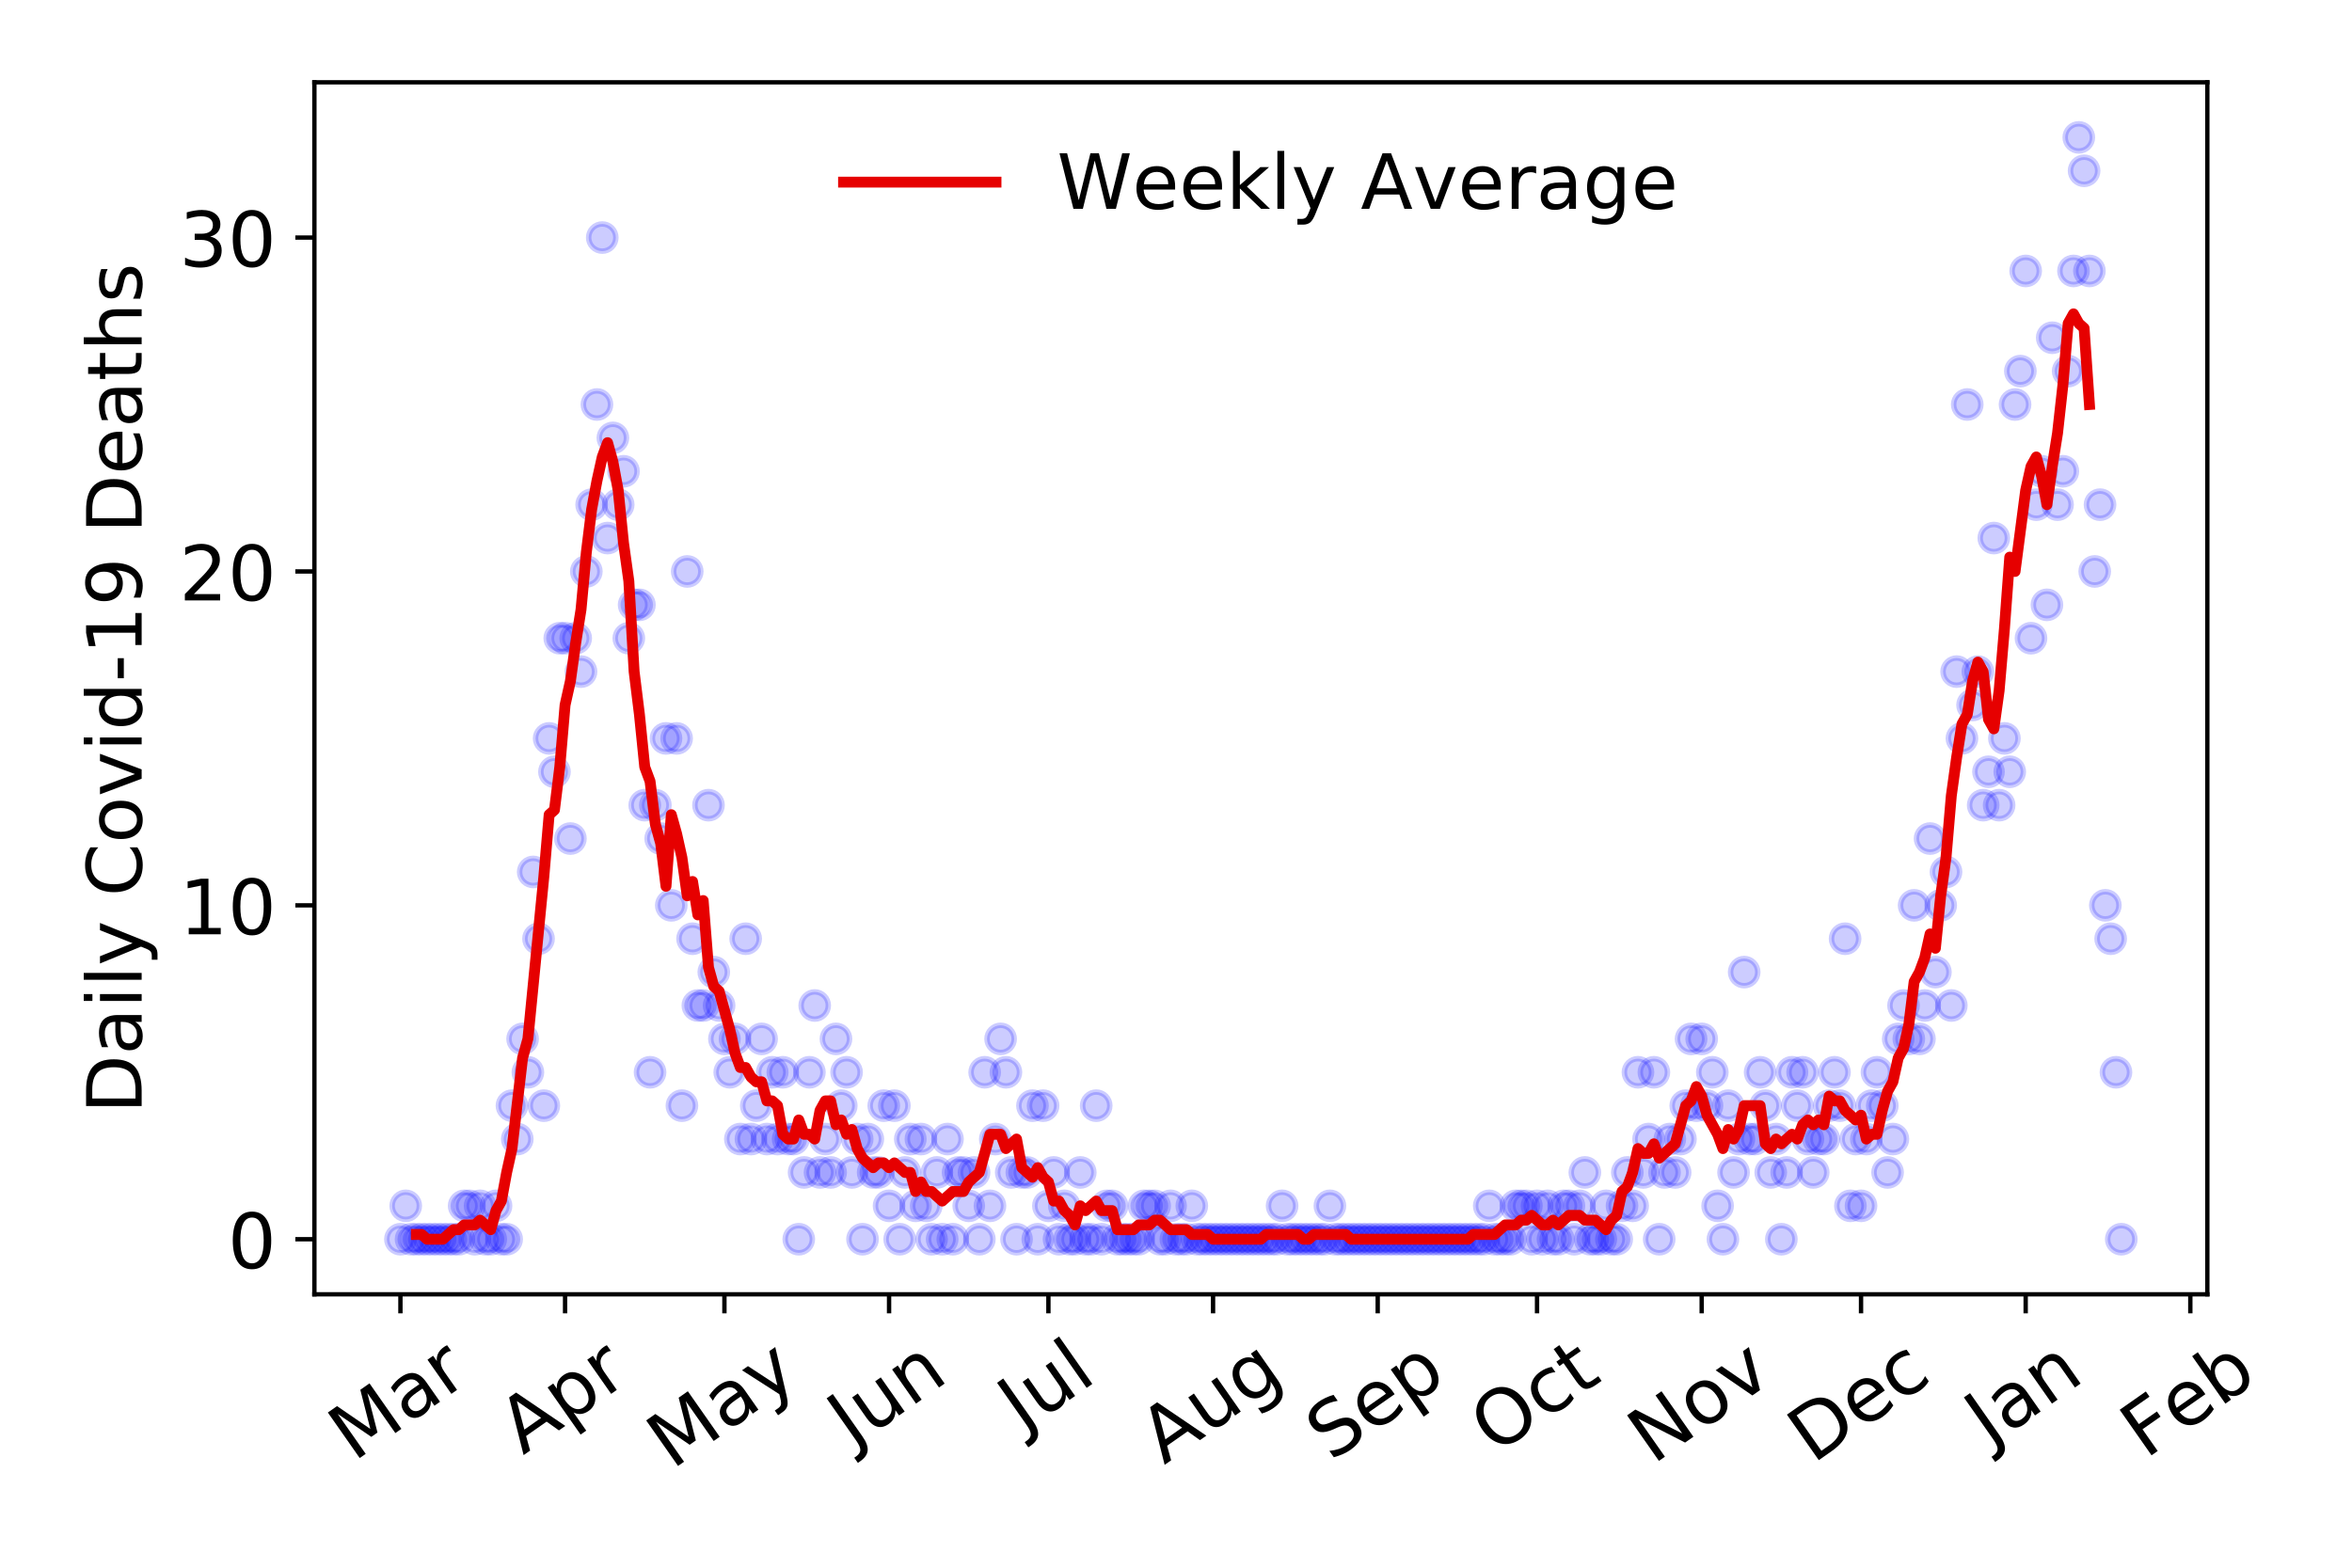 <?xml version="1.0" encoding="utf-8" standalone="no"?>
<!DOCTYPE svg PUBLIC "-//W3C//DTD SVG 1.1//EN"
  "http://www.w3.org/Graphics/SVG/1.1/DTD/svg11.dtd">
<!-- Created with matplotlib (https://matplotlib.org/) -->
<svg height="288pt" version="1.1" viewBox="0 0 432 288" width="432pt" xmlns="http://www.w3.org/2000/svg" xmlns:xlink="http://www.w3.org/1999/xlink">
 <defs>
  <style type="text/css">
*{stroke-linecap:butt;stroke-linejoin:round;}
  </style>
 </defs>
 <g id="figure_1">
  <g id="patch_1">
   <path d="M 0 288 
L 432 288 
L 432 0 
L 0 0 
z
" style="fill:#ffffff;"/>
  </g>
  <g id="axes_1">
   <g id="patch_2">
    <path d="M 57.745 237.778 
L 405.427 237.778 
L 405.427 15.12 
L 57.745 15.12 
z
" style="fill:#ffffff;"/>
   </g>
   <g id="matplotlib.axis_1">
    <g id="xtick_1">
     <g id="line2d_1">
      <defs>
       <path d="M 0 0 
L 0 3.5 
" id="me939627c30" style="stroke:#000000;stroke-width:0.8;"/>
      </defs>
      <g>
       <use style="stroke:#000000;stroke-width:0.8;" x="73.549" xlink:href="#me939627c30" y="237.778"/>
      </g>
     </g>
     <g id="text_1">
      <!-- Mar -->
      <defs>
       <path d="M 9.812 72.906 
L 24.516 72.906 
L 43.109 23.297 
L 61.812 72.906 
L 76.516 72.906 
L 76.516 0 
L 66.891 0 
L 66.891 64.016 
L 48.094 14.016 
L 38.188 14.016 
L 19.391 64.016 
L 19.391 0 
L 9.812 0 
z
" id="DejaVuSans-77"/>
       <path d="M 34.281 27.484 
Q 23.391 27.484 19.188 25 
Q 14.984 22.516 14.984 16.5 
Q 14.984 11.719 18.141 8.906 
Q 21.297 6.109 26.703 6.109 
Q 34.188 6.109 38.703 11.406 
Q 43.219 16.703 43.219 25.484 
L 43.219 27.484 
z
M 52.203 31.203 
L 52.203 0 
L 43.219 0 
L 43.219 8.297 
Q 40.141 3.328 35.547 0.953 
Q 30.953 -1.422 24.312 -1.422 
Q 15.922 -1.422 10.953 3.297 
Q 6 8.016 6 15.922 
Q 6 25.141 12.172 29.828 
Q 18.359 34.516 30.609 34.516 
L 43.219 34.516 
L 43.219 35.406 
Q 43.219 41.609 39.141 45 
Q 35.062 48.391 27.688 48.391 
Q 23 48.391 18.547 47.266 
Q 14.109 46.141 10.016 43.891 
L 10.016 52.203 
Q 14.938 54.109 19.578 55.047 
Q 24.219 56 28.609 56 
Q 40.484 56 46.344 49.844 
Q 52.203 43.703 52.203 31.203 
z
" id="DejaVuSans-97"/>
       <path d="M 41.109 46.297 
Q 39.594 47.172 37.812 47.578 
Q 36.031 48 33.891 48 
Q 26.266 48 22.188 43.047 
Q 18.109 38.094 18.109 28.812 
L 18.109 0 
L 9.078 0 
L 9.078 54.688 
L 18.109 54.688 
L 18.109 46.188 
Q 20.953 51.172 25.484 53.578 
Q 30.031 56 36.531 56 
Q 37.453 56 38.578 55.875 
Q 39.703 55.766 41.062 55.516 
z
" id="DejaVuSans-114"/>
      </defs>
      <g transform="translate(64.946 268.643)rotate(-35)scale(0.14 -0.14)">
       <use xlink:href="#DejaVuSans-77"/>
       <use x="86.279" xlink:href="#DejaVuSans-97"/>
       <use x="147.559" xlink:href="#DejaVuSans-114"/>
      </g>
     </g>
    </g>
    <g id="xtick_2">
     <g id="line2d_2">
      <g>
       <use style="stroke:#000000;stroke-width:0.8;" x="103.79" xlink:href="#me939627c30" y="237.778"/>
      </g>
     </g>
     <g id="text_2">
      <!-- Apr -->
      <defs>
       <path d="M 34.188 63.188 
L 20.797 26.906 
L 47.609 26.906 
z
M 28.609 72.906 
L 39.797 72.906 
L 67.578 0 
L 57.328 0 
L 50.688 18.703 
L 17.828 18.703 
L 11.188 0 
L 0.781 0 
z
" id="DejaVuSans-65"/>
       <path d="M 18.109 8.203 
L 18.109 -20.797 
L 9.078 -20.797 
L 9.078 54.688 
L 18.109 54.688 
L 18.109 46.391 
Q 20.953 51.266 25.266 53.625 
Q 29.594 56 35.594 56 
Q 45.562 56 51.781 48.094 
Q 58.016 40.188 58.016 27.297 
Q 58.016 14.406 51.781 6.484 
Q 45.562 -1.422 35.594 -1.422 
Q 29.594 -1.422 25.266 0.953 
Q 20.953 3.328 18.109 8.203 
z
M 48.688 27.297 
Q 48.688 37.203 44.609 42.844 
Q 40.531 48.484 33.406 48.484 
Q 26.266 48.484 22.188 42.844 
Q 18.109 37.203 18.109 27.297 
Q 18.109 17.391 22.188 11.75 
Q 26.266 6.109 33.406 6.109 
Q 40.531 6.109 44.609 11.75 
Q 48.688 17.391 48.688 27.297 
z
" id="DejaVuSans-112"/>
      </defs>
      <g transform="translate(96.086 267.384)rotate(-35)scale(0.14 -0.14)">
       <use xlink:href="#DejaVuSans-65"/>
       <use x="68.408" xlink:href="#DejaVuSans-112"/>
       <use x="131.885" xlink:href="#DejaVuSans-114"/>
      </g>
     </g>
    </g>
    <g id="xtick_3">
     <g id="line2d_3">
      <g>
       <use style="stroke:#000000;stroke-width:0.8;" x="133.057" xlink:href="#me939627c30" y="237.778"/>
      </g>
     </g>
     <g id="text_3">
      <!-- May -->
      <defs>
       <path d="M 32.172 -5.078 
Q 28.375 -14.844 24.75 -17.812 
Q 21.141 -20.797 15.094 -20.797 
L 7.906 -20.797 
L 7.906 -13.281 
L 13.188 -13.281 
Q 16.891 -13.281 18.938 -11.516 
Q 21 -9.766 23.484 -3.219 
L 25.094 0.875 
L 2.984 54.688 
L 12.5 54.688 
L 29.594 11.922 
L 46.688 54.688 
L 56.203 54.688 
z
" id="DejaVuSans-121"/>
      </defs>
      <g transform="translate(123.417 270.094)rotate(-35)scale(0.14 -0.14)">
       <use xlink:href="#DejaVuSans-77"/>
       <use x="86.279" xlink:href="#DejaVuSans-97"/>
       <use x="147.559" xlink:href="#DejaVuSans-121"/>
      </g>
     </g>
    </g>
    <g id="xtick_4">
     <g id="line2d_4">
      <g>
       <use style="stroke:#000000;stroke-width:0.8;" x="163.298" xlink:href="#me939627c30" y="237.778"/>
      </g>
     </g>
     <g id="text_4">
      <!-- Jun -->
      <defs>
       <path d="M 9.812 72.906 
L 19.672 72.906 
L 19.672 5.078 
Q 19.672 -8.109 14.672 -14.062 
Q 9.672 -20.016 -1.422 -20.016 
L -5.172 -20.016 
L -5.172 -11.719 
L -2.094 -11.719 
Q 4.438 -11.719 7.125 -8.047 
Q 9.812 -4.391 9.812 5.078 
z
" id="DejaVuSans-74"/>
       <path d="M 8.5 21.578 
L 8.5 54.688 
L 17.484 54.688 
L 17.484 21.922 
Q 17.484 14.156 20.5 10.266 
Q 23.531 6.391 29.594 6.391 
Q 36.859 6.391 41.078 11.031 
Q 45.312 15.672 45.312 23.688 
L 45.312 54.688 
L 54.297 54.688 
L 54.297 0 
L 45.312 0 
L 45.312 8.406 
Q 42.047 3.422 37.719 1 
Q 33.406 -1.422 27.688 -1.422 
Q 18.266 -1.422 13.375 4.438 
Q 8.5 10.297 8.5 21.578 
z
M 31.109 56 
z
" id="DejaVuSans-117"/>
       <path d="M 54.891 33.016 
L 54.891 0 
L 45.906 0 
L 45.906 32.719 
Q 45.906 40.484 42.875 44.328 
Q 39.844 48.188 33.797 48.188 
Q 26.516 48.188 22.312 43.547 
Q 18.109 38.922 18.109 30.906 
L 18.109 0 
L 9.078 0 
L 9.078 54.688 
L 18.109 54.688 
L 18.109 46.188 
Q 21.344 51.125 25.703 53.562 
Q 30.078 56 35.797 56 
Q 45.219 56 50.047 50.172 
Q 54.891 44.344 54.891 33.016 
z
" id="DejaVuSans-110"/>
      </defs>
      <g transform="translate(156.555 266.039)rotate(-35)scale(0.14 -0.14)">
       <use xlink:href="#DejaVuSans-74"/>
       <use x="29.492" xlink:href="#DejaVuSans-117"/>
       <use x="92.871" xlink:href="#DejaVuSans-110"/>
      </g>
     </g>
    </g>
    <g id="xtick_5">
     <g id="line2d_5">
      <g>
       <use style="stroke:#000000;stroke-width:0.8;" x="192.564" xlink:href="#me939627c30" y="237.778"/>
      </g>
     </g>
     <g id="text_5">
      <!-- Jul -->
      <defs>
       <path d="M 9.422 75.984 
L 18.406 75.984 
L 18.406 0 
L 9.422 0 
z
" id="DejaVuSans-108"/>
      </defs>
      <g transform="translate(187.862 263.181)rotate(-35)scale(0.14 -0.14)">
       <use xlink:href="#DejaVuSans-74"/>
       <use x="29.492" xlink:href="#DejaVuSans-117"/>
       <use x="92.871" xlink:href="#DejaVuSans-108"/>
      </g>
     </g>
    </g>
    <g id="xtick_6">
     <g id="line2d_6">
      <g>
       <use style="stroke:#000000;stroke-width:0.8;" x="222.806" xlink:href="#me939627c30" y="237.778"/>
      </g>
     </g>
     <g id="text_6">
      <!-- Aug -->
      <defs>
       <path d="M 45.406 27.984 
Q 45.406 37.75 41.375 43.109 
Q 37.359 48.484 30.078 48.484 
Q 22.859 48.484 18.828 43.109 
Q 14.797 37.75 14.797 27.984 
Q 14.797 18.266 18.828 12.891 
Q 22.859 7.516 30.078 7.516 
Q 37.359 7.516 41.375 12.891 
Q 45.406 18.266 45.406 27.984 
z
M 54.391 6.781 
Q 54.391 -7.172 48.188 -13.984 
Q 42 -20.797 29.203 -20.797 
Q 24.469 -20.797 20.266 -20.094 
Q 16.062 -19.391 12.109 -17.922 
L 12.109 -9.188 
Q 16.062 -11.328 19.922 -12.344 
Q 23.781 -13.375 27.781 -13.375 
Q 36.625 -13.375 41.016 -8.766 
Q 45.406 -4.156 45.406 5.172 
L 45.406 9.625 
Q 42.625 4.781 38.281 2.391 
Q 33.938 0 27.875 0 
Q 17.828 0 11.672 7.656 
Q 5.516 15.328 5.516 27.984 
Q 5.516 40.672 11.672 48.328 
Q 17.828 56 27.875 56 
Q 33.938 56 38.281 53.609 
Q 42.625 51.219 45.406 46.391 
L 45.406 54.688 
L 54.391 54.688 
z
" id="DejaVuSans-103"/>
      </defs>
      <g transform="translate(213.825 269.172)rotate(-35)scale(0.14 -0.14)">
       <use xlink:href="#DejaVuSans-65"/>
       <use x="68.408" xlink:href="#DejaVuSans-117"/>
       <use x="131.787" xlink:href="#DejaVuSans-103"/>
      </g>
     </g>
    </g>
    <g id="xtick_7">
     <g id="line2d_7">
      <g>
       <use style="stroke:#000000;stroke-width:0.8;" x="253.048" xlink:href="#me939627c30" y="237.778"/>
      </g>
     </g>
     <g id="text_7">
      <!-- Sep -->
      <defs>
       <path d="M 53.516 70.516 
L 53.516 60.891 
Q 47.906 63.578 42.922 64.891 
Q 37.938 66.219 33.297 66.219 
Q 25.25 66.219 20.875 63.094 
Q 16.5 59.969 16.5 54.203 
Q 16.5 49.359 19.406 46.891 
Q 22.312 44.438 30.422 42.922 
L 36.375 41.703 
Q 47.406 39.594 52.656 34.297 
Q 57.906 29 57.906 20.125 
Q 57.906 9.516 50.797 4.047 
Q 43.703 -1.422 29.984 -1.422 
Q 24.812 -1.422 18.969 -0.25 
Q 13.141 0.922 6.891 3.219 
L 6.891 13.375 
Q 12.891 10.016 18.656 8.297 
Q 24.422 6.594 29.984 6.594 
Q 38.422 6.594 43.016 9.906 
Q 47.609 13.234 47.609 19.391 
Q 47.609 24.75 44.312 27.781 
Q 41.016 30.812 33.5 32.328 
L 27.484 33.5 
Q 16.453 35.688 11.516 40.375 
Q 6.594 45.062 6.594 53.422 
Q 6.594 63.094 13.406 68.656 
Q 20.219 74.219 32.172 74.219 
Q 37.312 74.219 42.625 73.281 
Q 47.953 72.359 53.516 70.516 
z
" id="DejaVuSans-83"/>
       <path d="M 56.203 29.594 
L 56.203 25.203 
L 14.891 25.203 
Q 15.484 15.922 20.484 11.062 
Q 25.484 6.203 34.422 6.203 
Q 39.594 6.203 44.453 7.469 
Q 49.312 8.734 54.109 11.281 
L 54.109 2.781 
Q 49.266 0.734 44.188 -0.344 
Q 39.109 -1.422 33.891 -1.422 
Q 20.797 -1.422 13.156 6.188 
Q 5.516 13.812 5.516 26.812 
Q 5.516 40.234 12.766 48.109 
Q 20.016 56 32.328 56 
Q 43.359 56 49.781 48.891 
Q 56.203 41.797 56.203 29.594 
z
M 47.219 32.234 
Q 47.125 39.594 43.094 43.984 
Q 39.062 48.391 32.422 48.391 
Q 24.906 48.391 20.391 44.141 
Q 15.875 39.891 15.188 32.172 
z
" id="DejaVuSans-101"/>
      </defs>
      <g transform="translate(244.455 268.629)rotate(-35)scale(0.14 -0.14)">
       <use xlink:href="#DejaVuSans-83"/>
       <use x="63.477" xlink:href="#DejaVuSans-101"/>
       <use x="125" xlink:href="#DejaVuSans-112"/>
      </g>
     </g>
    </g>
    <g id="xtick_8">
     <g id="line2d_8">
      <g>
       <use style="stroke:#000000;stroke-width:0.8;" x="282.314" xlink:href="#me939627c30" y="237.778"/>
      </g>
     </g>
     <g id="text_8">
      <!-- Oct -->
      <defs>
       <path d="M 39.406 66.219 
Q 28.656 66.219 22.328 58.203 
Q 16.016 50.203 16.016 36.375 
Q 16.016 22.609 22.328 14.594 
Q 28.656 6.594 39.406 6.594 
Q 50.141 6.594 56.422 14.594 
Q 62.703 22.609 62.703 36.375 
Q 62.703 50.203 56.422 58.203 
Q 50.141 66.219 39.406 66.219 
z
M 39.406 74.219 
Q 54.734 74.219 63.906 63.938 
Q 73.094 53.656 73.094 36.375 
Q 73.094 19.141 63.906 8.859 
Q 54.734 -1.422 39.406 -1.422 
Q 24.031 -1.422 14.812 8.828 
Q 5.609 19.094 5.609 36.375 
Q 5.609 53.656 14.812 63.938 
Q 24.031 74.219 39.406 74.219 
z
" id="DejaVuSans-79"/>
       <path d="M 48.781 52.594 
L 48.781 44.188 
Q 44.969 46.297 41.141 47.344 
Q 37.312 48.391 33.406 48.391 
Q 24.656 48.391 19.812 42.844 
Q 14.984 37.312 14.984 27.297 
Q 14.984 17.281 19.812 11.734 
Q 24.656 6.203 33.406 6.203 
Q 37.312 6.203 41.141 7.25 
Q 44.969 8.297 48.781 10.406 
L 48.781 2.094 
Q 45.016 0.344 40.984 -0.531 
Q 36.969 -1.422 32.422 -1.422 
Q 20.062 -1.422 12.781 6.344 
Q 5.516 14.109 5.516 27.297 
Q 5.516 40.672 12.859 48.328 
Q 20.219 56 33.016 56 
Q 37.156 56 41.109 55.141 
Q 45.062 54.297 48.781 52.594 
z
" id="DejaVuSans-99"/>
       <path d="M 18.312 70.219 
L 18.312 54.688 
L 36.812 54.688 
L 36.812 47.703 
L 18.312 47.703 
L 18.312 18.016 
Q 18.312 11.328 20.141 9.422 
Q 21.969 7.516 27.594 7.516 
L 36.812 7.516 
L 36.812 0 
L 27.594 0 
Q 17.188 0 13.234 3.875 
Q 9.281 7.766 9.281 18.016 
L 9.281 47.703 
L 2.688 47.703 
L 2.688 54.688 
L 9.281 54.688 
L 9.281 70.219 
z
" id="DejaVuSans-116"/>
      </defs>
      <g transform="translate(274.615 267.377)rotate(-35)scale(0.14 -0.14)">
       <use xlink:href="#DejaVuSans-79"/>
       <use x="78.711" xlink:href="#DejaVuSans-99"/>
       <use x="133.691" xlink:href="#DejaVuSans-116"/>
      </g>
     </g>
    </g>
    <g id="xtick_9">
     <g id="line2d_9">
      <g>
       <use style="stroke:#000000;stroke-width:0.8;" x="312.556" xlink:href="#me939627c30" y="237.778"/>
      </g>
     </g>
     <g id="text_9">
      <!-- Nov -->
      <defs>
       <path d="M 9.812 72.906 
L 23.094 72.906 
L 55.422 11.922 
L 55.422 72.906 
L 64.984 72.906 
L 64.984 0 
L 51.703 0 
L 19.391 60.984 
L 19.391 0 
L 9.812 0 
z
" id="DejaVuSans-78"/>
       <path d="M 30.609 48.391 
Q 23.391 48.391 19.188 42.75 
Q 14.984 37.109 14.984 27.297 
Q 14.984 17.484 19.156 11.844 
Q 23.344 6.203 30.609 6.203 
Q 37.797 6.203 41.984 11.859 
Q 46.188 17.531 46.188 27.297 
Q 46.188 37.016 41.984 42.703 
Q 37.797 48.391 30.609 48.391 
z
M 30.609 56 
Q 42.328 56 49.016 48.375 
Q 55.719 40.766 55.719 27.297 
Q 55.719 13.875 49.016 6.219 
Q 42.328 -1.422 30.609 -1.422 
Q 18.844 -1.422 12.172 6.219 
Q 5.516 13.875 5.516 27.297 
Q 5.516 40.766 12.172 48.375 
Q 18.844 56 30.609 56 
z
" id="DejaVuSans-111"/>
       <path d="M 2.984 54.688 
L 12.5 54.688 
L 29.594 8.797 
L 46.688 54.688 
L 56.203 54.688 
L 35.688 0 
L 23.484 0 
z
" id="DejaVuSans-118"/>
      </defs>
      <g transform="translate(303.579 269.166)rotate(-35)scale(0.14 -0.14)">
       <use xlink:href="#DejaVuSans-78"/>
       <use x="74.805" xlink:href="#DejaVuSans-111"/>
       <use x="135.986" xlink:href="#DejaVuSans-118"/>
      </g>
     </g>
    </g>
    <g id="xtick_10">
     <g id="line2d_10">
      <g>
       <use style="stroke:#000000;stroke-width:0.8;" x="341.822" xlink:href="#me939627c30" y="237.778"/>
      </g>
     </g>
     <g id="text_10">
      <!-- Dec -->
      <defs>
       <path d="M 19.672 64.797 
L 19.672 8.109 
L 31.594 8.109 
Q 46.688 8.109 53.688 14.938 
Q 60.688 21.781 60.688 36.531 
Q 60.688 51.172 53.688 57.984 
Q 46.688 64.797 31.594 64.797 
z
M 9.812 72.906 
L 30.078 72.906 
Q 51.266 72.906 61.172 64.094 
Q 71.094 55.281 71.094 36.531 
Q 71.094 17.672 61.125 8.828 
Q 51.172 0 30.078 0 
L 9.812 0 
z
" id="DejaVuSans-68"/>
      </defs>
      <g transform="translate(332.941 269.032)rotate(-35)scale(0.14 -0.14)">
       <use xlink:href="#DejaVuSans-68"/>
       <use x="77.002" xlink:href="#DejaVuSans-101"/>
       <use x="138.525" xlink:href="#DejaVuSans-99"/>
      </g>
     </g>
    </g>
    <g id="xtick_11">
     <g id="line2d_11">
      <g>
       <use style="stroke:#000000;stroke-width:0.8;" x="372.063" xlink:href="#me939627c30" y="237.778"/>
      </g>
     </g>
     <g id="text_11">
      <!-- Jan -->
      <g transform="translate(365.44 265.871)rotate(-35)scale(0.14 -0.14)">
       <use xlink:href="#DejaVuSans-74"/>
       <use x="29.492" xlink:href="#DejaVuSans-97"/>
       <use x="90.771" xlink:href="#DejaVuSans-110"/>
      </g>
     </g>
    </g>
    <g id="xtick_12">
     <g id="line2d_12">
      <g>
       <use style="stroke:#000000;stroke-width:0.8;" x="402.305" xlink:href="#me939627c30" y="237.778"/>
      </g>
     </g>
     <g id="text_12">
      <!-- Feb -->
      <defs>
       <path d="M 9.812 72.906 
L 51.703 72.906 
L 51.703 64.594 
L 19.672 64.594 
L 19.672 43.109 
L 48.578 43.109 
L 48.578 34.812 
L 19.672 34.812 
L 19.672 0 
L 9.812 0 
z
" id="DejaVuSans-70"/>
       <path d="M 48.688 27.297 
Q 48.688 37.203 44.609 42.844 
Q 40.531 48.484 33.406 48.484 
Q 26.266 48.484 22.188 42.844 
Q 18.109 37.203 18.109 27.297 
Q 18.109 17.391 22.188 11.75 
Q 26.266 6.109 33.406 6.109 
Q 40.531 6.109 44.609 11.75 
Q 48.688 17.391 48.688 27.297 
z
M 18.109 46.391 
Q 20.953 51.266 25.266 53.625 
Q 29.594 56 35.594 56 
Q 45.562 56 51.781 48.094 
Q 58.016 40.188 58.016 27.297 
Q 58.016 14.406 51.781 6.484 
Q 45.562 -1.422 35.594 -1.422 
Q 29.594 -1.422 25.266 0.953 
Q 20.953 3.328 18.109 8.203 
L 18.109 0 
L 9.078 0 
L 9.078 75.984 
L 18.109 75.984 
z
" id="DejaVuSans-98"/>
      </defs>
      <g transform="translate(394.059 268.143)rotate(-35)scale(0.14 -0.14)">
       <use xlink:href="#DejaVuSans-70"/>
       <use x="57.441" xlink:href="#DejaVuSans-101"/>
       <use x="118.965" xlink:href="#DejaVuSans-98"/>
      </g>
     </g>
    </g>
   </g>
   <g id="matplotlib.axis_2">
    <g id="ytick_1">
     <g id="line2d_13">
      <defs>
       <path d="M 0 0 
L -3.5 0 
" id="mb01b9bd1c2" style="stroke:#000000;stroke-width:0.8;"/>
      </defs>
      <g>
       <use style="stroke:#000000;stroke-width:0.8;" x="57.745" xlink:href="#mb01b9bd1c2" y="227.657"/>
      </g>
     </g>
     <g id="text_13">
      <!-- 0 -->
      <defs>
       <path d="M 31.781 66.406 
Q 24.172 66.406 20.328 58.906 
Q 16.5 51.422 16.5 36.375 
Q 16.5 21.391 20.328 13.891 
Q 24.172 6.391 31.781 6.391 
Q 39.453 6.391 43.281 13.891 
Q 47.125 21.391 47.125 36.375 
Q 47.125 51.422 43.281 58.906 
Q 39.453 66.406 31.781 66.406 
z
M 31.781 74.219 
Q 44.047 74.219 50.516 64.516 
Q 56.984 54.828 56.984 36.375 
Q 56.984 17.969 50.516 8.266 
Q 44.047 -1.422 31.781 -1.422 
Q 19.531 -1.422 13.062 8.266 
Q 6.594 17.969 6.594 36.375 
Q 6.594 54.828 13.062 64.516 
Q 19.531 74.219 31.781 74.219 
z
" id="DejaVuSans-48"/>
      </defs>
      <g transform="translate(41.837 232.976)scale(0.14 -0.14)">
       <use xlink:href="#DejaVuSans-48"/>
      </g>
     </g>
    </g>
    <g id="ytick_2">
     <g id="line2d_14">
      <g>
       <use style="stroke:#000000;stroke-width:0.8;" x="57.745" xlink:href="#mb01b9bd1c2" y="166.319"/>
      </g>
     </g>
     <g id="text_14">
      <!-- 10 -->
      <defs>
       <path d="M 12.406 8.297 
L 28.516 8.297 
L 28.516 63.922 
L 10.984 60.406 
L 10.984 69.391 
L 28.422 72.906 
L 38.281 72.906 
L 38.281 8.297 
L 54.391 8.297 
L 54.391 0 
L 12.406 0 
z
" id="DejaVuSans-49"/>
      </defs>
      <g transform="translate(32.93 171.638)scale(0.14 -0.14)">
       <use xlink:href="#DejaVuSans-49"/>
       <use x="63.623" xlink:href="#DejaVuSans-48"/>
      </g>
     </g>
    </g>
    <g id="ytick_3">
     <g id="line2d_15">
      <g>
       <use style="stroke:#000000;stroke-width:0.8;" x="57.745" xlink:href="#mb01b9bd1c2" y="104.981"/>
      </g>
     </g>
     <g id="text_15">
      <!-- 20 -->
      <defs>
       <path d="M 19.188 8.297 
L 53.609 8.297 
L 53.609 0 
L 7.328 0 
L 7.328 8.297 
Q 12.938 14.109 22.625 23.891 
Q 32.328 33.688 34.812 36.531 
Q 39.547 41.844 41.422 45.531 
Q 43.312 49.219 43.312 52.781 
Q 43.312 58.594 39.234 62.25 
Q 35.156 65.922 28.609 65.922 
Q 23.969 65.922 18.812 64.312 
Q 13.672 62.703 7.812 59.422 
L 7.812 69.391 
Q 13.766 71.781 18.938 73 
Q 24.125 74.219 28.422 74.219 
Q 39.75 74.219 46.484 68.547 
Q 53.219 62.891 53.219 53.422 
Q 53.219 48.922 51.531 44.891 
Q 49.859 40.875 45.406 35.406 
Q 44.188 33.984 37.641 27.219 
Q 31.109 20.453 19.188 8.297 
z
" id="DejaVuSans-50"/>
      </defs>
      <g transform="translate(32.93 110.3)scale(0.14 -0.14)">
       <use xlink:href="#DejaVuSans-50"/>
       <use x="63.623" xlink:href="#DejaVuSans-48"/>
      </g>
     </g>
    </g>
    <g id="ytick_4">
     <g id="line2d_16">
      <g>
       <use style="stroke:#000000;stroke-width:0.8;" x="57.745" xlink:href="#mb01b9bd1c2" y="43.642"/>
      </g>
     </g>
     <g id="text_16">
      <!-- 30 -->
      <defs>
       <path d="M 40.578 39.312 
Q 47.656 37.797 51.625 33 
Q 55.609 28.219 55.609 21.188 
Q 55.609 10.406 48.188 4.484 
Q 40.766 -1.422 27.094 -1.422 
Q 22.516 -1.422 17.656 -0.516 
Q 12.797 0.391 7.625 2.203 
L 7.625 11.719 
Q 11.719 9.328 16.594 8.109 
Q 21.484 6.891 26.812 6.891 
Q 36.078 6.891 40.938 10.547 
Q 45.797 14.203 45.797 21.188 
Q 45.797 27.641 41.281 31.266 
Q 36.766 34.906 28.719 34.906 
L 20.219 34.906 
L 20.219 43.016 
L 29.109 43.016 
Q 36.375 43.016 40.234 45.922 
Q 44.094 48.828 44.094 54.297 
Q 44.094 59.906 40.109 62.906 
Q 36.141 65.922 28.719 65.922 
Q 24.656 65.922 20.016 65.031 
Q 15.375 64.156 9.812 62.312 
L 9.812 71.094 
Q 15.438 72.656 20.344 73.438 
Q 25.25 74.219 29.594 74.219 
Q 40.828 74.219 47.359 69.109 
Q 53.906 64.016 53.906 55.328 
Q 53.906 49.266 50.438 45.094 
Q 46.969 40.922 40.578 39.312 
z
" id="DejaVuSans-51"/>
      </defs>
      <g transform="translate(32.93 48.961)scale(0.14 -0.14)">
       <use xlink:href="#DejaVuSans-51"/>
       <use x="63.623" xlink:href="#DejaVuSans-48"/>
      </g>
     </g>
    </g>
    <g id="text_17">
     <!-- Daily Covid-19 Deaths -->
     <defs>
      <path d="M 9.422 54.688 
L 18.406 54.688 
L 18.406 0 
L 9.422 0 
z
M 9.422 75.984 
L 18.406 75.984 
L 18.406 64.594 
L 9.422 64.594 
z
" id="DejaVuSans-105"/>
      <path id="DejaVuSans-32"/>
      <path d="M 64.406 67.281 
L 64.406 56.891 
Q 59.422 61.531 53.781 63.812 
Q 48.141 66.109 41.797 66.109 
Q 29.297 66.109 22.656 58.469 
Q 16.016 50.828 16.016 36.375 
Q 16.016 21.969 22.656 14.328 
Q 29.297 6.688 41.797 6.688 
Q 48.141 6.688 53.781 8.984 
Q 59.422 11.281 64.406 15.922 
L 64.406 5.609 
Q 59.234 2.094 53.438 0.328 
Q 47.656 -1.422 41.219 -1.422 
Q 24.656 -1.422 15.125 8.703 
Q 5.609 18.844 5.609 36.375 
Q 5.609 53.953 15.125 64.078 
Q 24.656 74.219 41.219 74.219 
Q 47.75 74.219 53.531 72.484 
Q 59.328 70.75 64.406 67.281 
z
" id="DejaVuSans-67"/>
      <path d="M 45.406 46.391 
L 45.406 75.984 
L 54.391 75.984 
L 54.391 0 
L 45.406 0 
L 45.406 8.203 
Q 42.578 3.328 38.25 0.953 
Q 33.938 -1.422 27.875 -1.422 
Q 17.969 -1.422 11.734 6.484 
Q 5.516 14.406 5.516 27.297 
Q 5.516 40.188 11.734 48.094 
Q 17.969 56 27.875 56 
Q 33.938 56 38.25 53.625 
Q 42.578 51.266 45.406 46.391 
z
M 14.797 27.297 
Q 14.797 17.391 18.875 11.75 
Q 22.953 6.109 30.078 6.109 
Q 37.203 6.109 41.297 11.75 
Q 45.406 17.391 45.406 27.297 
Q 45.406 37.203 41.297 42.844 
Q 37.203 48.484 30.078 48.484 
Q 22.953 48.484 18.875 42.844 
Q 14.797 37.203 14.797 27.297 
z
" id="DejaVuSans-100"/>
      <path d="M 4.891 31.391 
L 31.203 31.391 
L 31.203 23.391 
L 4.891 23.391 
z
" id="DejaVuSans-45"/>
      <path d="M 10.984 1.516 
L 10.984 10.5 
Q 14.703 8.734 18.5 7.812 
Q 22.312 6.891 25.984 6.891 
Q 35.75 6.891 40.891 13.453 
Q 46.047 20.016 46.781 33.406 
Q 43.953 29.203 39.594 26.953 
Q 35.25 24.703 29.984 24.703 
Q 19.047 24.703 12.672 31.312 
Q 6.297 37.938 6.297 49.422 
Q 6.297 60.641 12.938 67.422 
Q 19.578 74.219 30.609 74.219 
Q 43.266 74.219 49.922 64.516 
Q 56.594 54.828 56.594 36.375 
Q 56.594 19.141 48.406 8.859 
Q 40.234 -1.422 26.422 -1.422 
Q 22.703 -1.422 18.891 -0.688 
Q 15.094 0.047 10.984 1.516 
z
M 30.609 32.422 
Q 37.25 32.422 41.125 36.953 
Q 45.016 41.5 45.016 49.422 
Q 45.016 57.281 41.125 61.844 
Q 37.25 66.406 30.609 66.406 
Q 23.969 66.406 20.094 61.844 
Q 16.219 57.281 16.219 49.422 
Q 16.219 41.5 20.094 36.953 
Q 23.969 32.422 30.609 32.422 
z
" id="DejaVuSans-57"/>
      <path d="M 54.891 33.016 
L 54.891 0 
L 45.906 0 
L 45.906 32.719 
Q 45.906 40.484 42.875 44.328 
Q 39.844 48.188 33.797 48.188 
Q 26.516 48.188 22.312 43.547 
Q 18.109 38.922 18.109 30.906 
L 18.109 0 
L 9.078 0 
L 9.078 75.984 
L 18.109 75.984 
L 18.109 46.188 
Q 21.344 51.125 25.703 53.562 
Q 30.078 56 35.797 56 
Q 45.219 56 50.047 50.172 
Q 54.891 44.344 54.891 33.016 
z
" id="DejaVuSans-104"/>
      <path d="M 44.281 53.078 
L 44.281 44.578 
Q 40.484 46.531 36.375 47.5 
Q 32.281 48.484 27.875 48.484 
Q 21.188 48.484 17.844 46.438 
Q 14.5 44.391 14.5 40.281 
Q 14.5 37.156 16.891 35.375 
Q 19.281 33.594 26.516 31.984 
L 29.594 31.297 
Q 39.156 29.25 43.188 25.516 
Q 47.219 21.781 47.219 15.094 
Q 47.219 7.469 41.188 3.016 
Q 35.156 -1.422 24.609 -1.422 
Q 20.219 -1.422 15.453 -0.562 
Q 10.688 0.297 5.422 2 
L 5.422 11.281 
Q 10.406 8.688 15.234 7.391 
Q 20.062 6.109 24.812 6.109 
Q 31.156 6.109 34.562 8.281 
Q 37.984 10.453 37.984 14.406 
Q 37.984 18.062 35.516 20.016 
Q 33.062 21.969 24.703 23.781 
L 21.578 24.516 
Q 13.234 26.266 9.516 29.906 
Q 5.812 33.547 5.812 39.891 
Q 5.812 47.609 11.281 51.797 
Q 16.75 56 26.812 56 
Q 31.781 56 36.172 55.266 
Q 40.578 54.547 44.281 53.078 
z
" id="DejaVuSans-115"/>
     </defs>
     <g transform="translate(26.018 204.56)rotate(-90)scale(0.14 -0.14)">
      <use xlink:href="#DejaVuSans-68"/>
      <use x="77.002" xlink:href="#DejaVuSans-97"/>
      <use x="138.281" xlink:href="#DejaVuSans-105"/>
      <use x="166.064" xlink:href="#DejaVuSans-108"/>
      <use x="193.848" xlink:href="#DejaVuSans-121"/>
      <use x="253.027" xlink:href="#DejaVuSans-32"/>
      <use x="284.814" xlink:href="#DejaVuSans-67"/>
      <use x="354.639" xlink:href="#DejaVuSans-111"/>
      <use x="415.82" xlink:href="#DejaVuSans-118"/>
      <use x="475" xlink:href="#DejaVuSans-105"/>
      <use x="502.783" xlink:href="#DejaVuSans-100"/>
      <use x="566.26" xlink:href="#DejaVuSans-45"/>
      <use x="602.344" xlink:href="#DejaVuSans-49"/>
      <use x="665.967" xlink:href="#DejaVuSans-57"/>
      <use x="729.59" xlink:href="#DejaVuSans-32"/>
      <use x="761.377" xlink:href="#DejaVuSans-68"/>
      <use x="838.379" xlink:href="#DejaVuSans-101"/>
      <use x="899.902" xlink:href="#DejaVuSans-97"/>
      <use x="961.182" xlink:href="#DejaVuSans-116"/>
      <use x="1000.391" xlink:href="#DejaVuSans-104"/>
      <use x="1063.77" xlink:href="#DejaVuSans-115"/>
     </g>
    </g>
   </g>
   <g id="line2d_17">
    <defs>
     <path d="M 0 2.5 
C 0.663 2.5 1.299 2.237 1.768 1.768 
C 2.237 1.299 2.5 0.663 2.5 0 
C 2.5 -0.663 2.237 -1.299 1.768 -1.768 
C 1.299 -2.237 0.663 -2.5 0 -2.5 
C -0.663 -2.5 -1.299 -2.237 -1.768 -1.768 
C -2.237 -1.299 -2.5 -0.663 -2.5 0 
C -2.5 0.663 -2.237 1.299 -1.768 1.768 
C -1.299 2.237 -0.663 2.5 0 2.5 
z
" id="m9090b977a7" style="stroke:#0000ff;stroke-opacity:0.2;"/>
    </defs>
    <g clip-path="url(#p1362ccc80a)">
     <use style="fill:#0000ff;fill-opacity:0.2;stroke:#0000ff;stroke-opacity:0.2;" x="73.549" xlink:href="#m9090b977a7" y="227.657"/>
     <use style="fill:#0000ff;fill-opacity:0.2;stroke:#0000ff;stroke-opacity:0.2;" x="74.524" xlink:href="#m9090b977a7" y="221.523"/>
     <use style="fill:#0000ff;fill-opacity:0.2;stroke:#0000ff;stroke-opacity:0.2;" x="75.5" xlink:href="#m9090b977a7" y="227.657"/>
     <use style="fill:#0000ff;fill-opacity:0.2;stroke:#0000ff;stroke-opacity:0.2;" x="76.475" xlink:href="#m9090b977a7" y="227.657"/>
     <use style="fill:#0000ff;fill-opacity:0.2;stroke:#0000ff;stroke-opacity:0.2;" x="77.451" xlink:href="#m9090b977a7" y="227.657"/>
     <use style="fill:#0000ff;fill-opacity:0.2;stroke:#0000ff;stroke-opacity:0.2;" x="78.426" xlink:href="#m9090b977a7" y="227.657"/>
     <use style="fill:#0000ff;fill-opacity:0.2;stroke:#0000ff;stroke-opacity:0.2;" x="79.402" xlink:href="#m9090b977a7" y="227.657"/>
     <use style="fill:#0000ff;fill-opacity:0.2;stroke:#0000ff;stroke-opacity:0.2;" x="80.377" xlink:href="#m9090b977a7" y="227.657"/>
     <use style="fill:#0000ff;fill-opacity:0.2;stroke:#0000ff;stroke-opacity:0.2;" x="81.353" xlink:href="#m9090b977a7" y="227.657"/>
     <use style="fill:#0000ff;fill-opacity:0.2;stroke:#0000ff;stroke-opacity:0.2;" x="82.329" xlink:href="#m9090b977a7" y="227.657"/>
     <use style="fill:#0000ff;fill-opacity:0.2;stroke:#0000ff;stroke-opacity:0.2;" x="83.304" xlink:href="#m9090b977a7" y="227.657"/>
     <use style="fill:#0000ff;fill-opacity:0.2;stroke:#0000ff;stroke-opacity:0.2;" x="84.28" xlink:href="#m9090b977a7" y="227.657"/>
     <use style="fill:#0000ff;fill-opacity:0.2;stroke:#0000ff;stroke-opacity:0.2;" x="85.255" xlink:href="#m9090b977a7" y="221.523"/>
     <use style="fill:#0000ff;fill-opacity:0.2;stroke:#0000ff;stroke-opacity:0.2;" x="86.231" xlink:href="#m9090b977a7" y="221.523"/>
     <use style="fill:#0000ff;fill-opacity:0.2;stroke:#0000ff;stroke-opacity:0.2;" x="87.206" xlink:href="#m9090b977a7" y="227.657"/>
     <use style="fill:#0000ff;fill-opacity:0.2;stroke:#0000ff;stroke-opacity:0.2;" x="88.182" xlink:href="#m9090b977a7" y="221.523"/>
     <use style="fill:#0000ff;fill-opacity:0.2;stroke:#0000ff;stroke-opacity:0.2;" x="89.157" xlink:href="#m9090b977a7" y="227.657"/>
     <use style="fill:#0000ff;fill-opacity:0.2;stroke:#0000ff;stroke-opacity:0.2;" x="90.133" xlink:href="#m9090b977a7" y="227.657"/>
     <use style="fill:#0000ff;fill-opacity:0.2;stroke:#0000ff;stroke-opacity:0.2;" x="91.108" xlink:href="#m9090b977a7" y="221.523"/>
     <use style="fill:#0000ff;fill-opacity:0.2;stroke:#0000ff;stroke-opacity:0.2;" x="92.084" xlink:href="#m9090b977a7" y="227.657"/>
     <use style="fill:#0000ff;fill-opacity:0.2;stroke:#0000ff;stroke-opacity:0.2;" x="93.059" xlink:href="#m9090b977a7" y="227.657"/>
     <use style="fill:#0000ff;fill-opacity:0.2;stroke:#0000ff;stroke-opacity:0.2;" x="94.035" xlink:href="#m9090b977a7" y="203.122"/>
     <use style="fill:#0000ff;fill-opacity:0.2;stroke:#0000ff;stroke-opacity:0.2;" x="95.011" xlink:href="#m9090b977a7" y="209.256"/>
     <use style="fill:#0000ff;fill-opacity:0.2;stroke:#0000ff;stroke-opacity:0.2;" x="95.986" xlink:href="#m9090b977a7" y="190.854"/>
     <use style="fill:#0000ff;fill-opacity:0.2;stroke:#0000ff;stroke-opacity:0.2;" x="96.962" xlink:href="#m9090b977a7" y="196.988"/>
     <use style="fill:#0000ff;fill-opacity:0.2;stroke:#0000ff;stroke-opacity:0.2;" x="97.937" xlink:href="#m9090b977a7" y="160.185"/>
     <use style="fill:#0000ff;fill-opacity:0.2;stroke:#0000ff;stroke-opacity:0.2;" x="98.913" xlink:href="#m9090b977a7" y="172.453"/>
     <use style="fill:#0000ff;fill-opacity:0.2;stroke:#0000ff;stroke-opacity:0.2;" x="99.888" xlink:href="#m9090b977a7" y="203.122"/>
     <use style="fill:#0000ff;fill-opacity:0.2;stroke:#0000ff;stroke-opacity:0.2;" x="100.864" xlink:href="#m9090b977a7" y="135.65"/>
     <use style="fill:#0000ff;fill-opacity:0.2;stroke:#0000ff;stroke-opacity:0.2;" x="101.839" xlink:href="#m9090b977a7" y="141.784"/>
     <use style="fill:#0000ff;fill-opacity:0.2;stroke:#0000ff;stroke-opacity:0.2;" x="102.815" xlink:href="#m9090b977a7" y="117.248"/>
     <use style="fill:#0000ff;fill-opacity:0.2;stroke:#0000ff;stroke-opacity:0.2;" x="103.79" xlink:href="#m9090b977a7" y="117.248"/>
     <use style="fill:#0000ff;fill-opacity:0.2;stroke:#0000ff;stroke-opacity:0.2;" x="104.766" xlink:href="#m9090b977a7" y="154.051"/>
     <use style="fill:#0000ff;fill-opacity:0.2;stroke:#0000ff;stroke-opacity:0.2;" x="105.741" xlink:href="#m9090b977a7" y="117.248"/>
     <use style="fill:#0000ff;fill-opacity:0.2;stroke:#0000ff;stroke-opacity:0.2;" x="106.717" xlink:href="#m9090b977a7" y="123.382"/>
     <use style="fill:#0000ff;fill-opacity:0.2;stroke:#0000ff;stroke-opacity:0.2;" x="107.693" xlink:href="#m9090b977a7" y="104.981"/>
     <use style="fill:#0000ff;fill-opacity:0.2;stroke:#0000ff;stroke-opacity:0.2;" x="108.668" xlink:href="#m9090b977a7" y="92.713"/>
     <use style="fill:#0000ff;fill-opacity:0.2;stroke:#0000ff;stroke-opacity:0.2;" x="109.644" xlink:href="#m9090b977a7" y="74.311"/>
     <use style="fill:#0000ff;fill-opacity:0.2;stroke:#0000ff;stroke-opacity:0.2;" x="110.619" xlink:href="#m9090b977a7" y="43.642"/>
     <use style="fill:#0000ff;fill-opacity:0.2;stroke:#0000ff;stroke-opacity:0.2;" x="111.595" xlink:href="#m9090b977a7" y="98.847"/>
     <use style="fill:#0000ff;fill-opacity:0.2;stroke:#0000ff;stroke-opacity:0.2;" x="112.57" xlink:href="#m9090b977a7" y="80.445"/>
     <use style="fill:#0000ff;fill-opacity:0.2;stroke:#0000ff;stroke-opacity:0.2;" x="113.546" xlink:href="#m9090b977a7" y="92.713"/>
     <use style="fill:#0000ff;fill-opacity:0.2;stroke:#0000ff;stroke-opacity:0.2;" x="114.521" xlink:href="#m9090b977a7" y="86.579"/>
     <use style="fill:#0000ff;fill-opacity:0.2;stroke:#0000ff;stroke-opacity:0.2;" x="115.497" xlink:href="#m9090b977a7" y="117.248"/>
     <use style="fill:#0000ff;fill-opacity:0.2;stroke:#0000ff;stroke-opacity:0.2;" x="116.472" xlink:href="#m9090b977a7" y="111.114"/>
     <use style="fill:#0000ff;fill-opacity:0.2;stroke:#0000ff;stroke-opacity:0.2;" x="117.448" xlink:href="#m9090b977a7" y="111.114"/>
     <use style="fill:#0000ff;fill-opacity:0.2;stroke:#0000ff;stroke-opacity:0.2;" x="118.423" xlink:href="#m9090b977a7" y="147.917"/>
     <use style="fill:#0000ff;fill-opacity:0.2;stroke:#0000ff;stroke-opacity:0.2;" x="119.399" xlink:href="#m9090b977a7" y="196.988"/>
     <use style="fill:#0000ff;fill-opacity:0.2;stroke:#0000ff;stroke-opacity:0.2;" x="120.375" xlink:href="#m9090b977a7" y="147.917"/>
     <use style="fill:#0000ff;fill-opacity:0.2;stroke:#0000ff;stroke-opacity:0.2;" x="121.35" xlink:href="#m9090b977a7" y="154.051"/>
     <use style="fill:#0000ff;fill-opacity:0.2;stroke:#0000ff;stroke-opacity:0.2;" x="122.326" xlink:href="#m9090b977a7" y="135.65"/>
     <use style="fill:#0000ff;fill-opacity:0.2;stroke:#0000ff;stroke-opacity:0.2;" x="123.301" xlink:href="#m9090b977a7" y="166.319"/>
     <use style="fill:#0000ff;fill-opacity:0.2;stroke:#0000ff;stroke-opacity:0.2;" x="124.277" xlink:href="#m9090b977a7" y="135.65"/>
     <use style="fill:#0000ff;fill-opacity:0.2;stroke:#0000ff;stroke-opacity:0.2;" x="125.252" xlink:href="#m9090b977a7" y="203.122"/>
     <use style="fill:#0000ff;fill-opacity:0.2;stroke:#0000ff;stroke-opacity:0.2;" x="126.228" xlink:href="#m9090b977a7" y="104.981"/>
     <use style="fill:#0000ff;fill-opacity:0.2;stroke:#0000ff;stroke-opacity:0.2;" x="127.203" xlink:href="#m9090b977a7" y="172.453"/>
     <use style="fill:#0000ff;fill-opacity:0.2;stroke:#0000ff;stroke-opacity:0.2;" x="128.179" xlink:href="#m9090b977a7" y="184.72"/>
     <use style="fill:#0000ff;fill-opacity:0.2;stroke:#0000ff;stroke-opacity:0.2;" x="129.154" xlink:href="#m9090b977a7" y="184.72"/>
     <use style="fill:#0000ff;fill-opacity:0.2;stroke:#0000ff;stroke-opacity:0.2;" x="130.13" xlink:href="#m9090b977a7" y="147.917"/>
     <use style="fill:#0000ff;fill-opacity:0.2;stroke:#0000ff;stroke-opacity:0.2;" x="131.105" xlink:href="#m9090b977a7" y="178.587"/>
     <use style="fill:#0000ff;fill-opacity:0.2;stroke:#0000ff;stroke-opacity:0.2;" x="132.081" xlink:href="#m9090b977a7" y="184.72"/>
     <use style="fill:#0000ff;fill-opacity:0.2;stroke:#0000ff;stroke-opacity:0.2;" x="133.057" xlink:href="#m9090b977a7" y="190.854"/>
     <use style="fill:#0000ff;fill-opacity:0.2;stroke:#0000ff;stroke-opacity:0.2;" x="134.032" xlink:href="#m9090b977a7" y="196.988"/>
     <use style="fill:#0000ff;fill-opacity:0.2;stroke:#0000ff;stroke-opacity:0.2;" x="135.008" xlink:href="#m9090b977a7" y="190.854"/>
     <use style="fill:#0000ff;fill-opacity:0.2;stroke:#0000ff;stroke-opacity:0.2;" x="135.983" xlink:href="#m9090b977a7" y="209.256"/>
     <use style="fill:#0000ff;fill-opacity:0.2;stroke:#0000ff;stroke-opacity:0.2;" x="136.959" xlink:href="#m9090b977a7" y="172.453"/>
     <use style="fill:#0000ff;fill-opacity:0.2;stroke:#0000ff;stroke-opacity:0.2;" x="137.934" xlink:href="#m9090b977a7" y="209.256"/>
     <use style="fill:#0000ff;fill-opacity:0.2;stroke:#0000ff;stroke-opacity:0.2;" x="138.91" xlink:href="#m9090b977a7" y="203.122"/>
     <use style="fill:#0000ff;fill-opacity:0.2;stroke:#0000ff;stroke-opacity:0.2;" x="139.885" xlink:href="#m9090b977a7" y="190.854"/>
     <use style="fill:#0000ff;fill-opacity:0.2;stroke:#0000ff;stroke-opacity:0.2;" x="140.861" xlink:href="#m9090b977a7" y="209.256"/>
     <use style="fill:#0000ff;fill-opacity:0.2;stroke:#0000ff;stroke-opacity:0.2;" x="141.836" xlink:href="#m9090b977a7" y="196.988"/>
     <use style="fill:#0000ff;fill-opacity:0.2;stroke:#0000ff;stroke-opacity:0.2;" x="142.812" xlink:href="#m9090b977a7" y="209.256"/>
     <use style="fill:#0000ff;fill-opacity:0.2;stroke:#0000ff;stroke-opacity:0.2;" x="143.787" xlink:href="#m9090b977a7" y="196.988"/>
     <use style="fill:#0000ff;fill-opacity:0.2;stroke:#0000ff;stroke-opacity:0.2;" x="144.763" xlink:href="#m9090b977a7" y="209.256"/>
     <use style="fill:#0000ff;fill-opacity:0.2;stroke:#0000ff;stroke-opacity:0.2;" x="145.739" xlink:href="#m9090b977a7" y="209.256"/>
     <use style="fill:#0000ff;fill-opacity:0.2;stroke:#0000ff;stroke-opacity:0.2;" x="146.714" xlink:href="#m9090b977a7" y="227.657"/>
     <use style="fill:#0000ff;fill-opacity:0.2;stroke:#0000ff;stroke-opacity:0.2;" x="147.69" xlink:href="#m9090b977a7" y="215.39"/>
     <use style="fill:#0000ff;fill-opacity:0.2;stroke:#0000ff;stroke-opacity:0.2;" x="148.665" xlink:href="#m9090b977a7" y="196.988"/>
     <use style="fill:#0000ff;fill-opacity:0.2;stroke:#0000ff;stroke-opacity:0.2;" x="149.641" xlink:href="#m9090b977a7" y="184.72"/>
     <use style="fill:#0000ff;fill-opacity:0.2;stroke:#0000ff;stroke-opacity:0.2;" x="150.616" xlink:href="#m9090b977a7" y="215.39"/>
     <use style="fill:#0000ff;fill-opacity:0.2;stroke:#0000ff;stroke-opacity:0.2;" x="151.592" xlink:href="#m9090b977a7" y="209.256"/>
     <use style="fill:#0000ff;fill-opacity:0.2;stroke:#0000ff;stroke-opacity:0.2;" x="152.567" xlink:href="#m9090b977a7" y="215.39"/>
     <use style="fill:#0000ff;fill-opacity:0.2;stroke:#0000ff;stroke-opacity:0.2;" x="153.543" xlink:href="#m9090b977a7" y="190.854"/>
     <use style="fill:#0000ff;fill-opacity:0.2;stroke:#0000ff;stroke-opacity:0.2;" x="154.518" xlink:href="#m9090b977a7" y="203.122"/>
     <use style="fill:#0000ff;fill-opacity:0.2;stroke:#0000ff;stroke-opacity:0.2;" x="155.494" xlink:href="#m9090b977a7" y="196.988"/>
     <use style="fill:#0000ff;fill-opacity:0.2;stroke:#0000ff;stroke-opacity:0.2;" x="156.469" xlink:href="#m9090b977a7" y="215.39"/>
     <use style="fill:#0000ff;fill-opacity:0.2;stroke:#0000ff;stroke-opacity:0.2;" x="157.445" xlink:href="#m9090b977a7" y="209.256"/>
     <use style="fill:#0000ff;fill-opacity:0.2;stroke:#0000ff;stroke-opacity:0.2;" x="158.421" xlink:href="#m9090b977a7" y="227.657"/>
     <use style="fill:#0000ff;fill-opacity:0.2;stroke:#0000ff;stroke-opacity:0.2;" x="159.396" xlink:href="#m9090b977a7" y="209.256"/>
     <use style="fill:#0000ff;fill-opacity:0.2;stroke:#0000ff;stroke-opacity:0.2;" x="160.372" xlink:href="#m9090b977a7" y="215.39"/>
     <use style="fill:#0000ff;fill-opacity:0.2;stroke:#0000ff;stroke-opacity:0.2;" x="161.347" xlink:href="#m9090b977a7" y="215.39"/>
     <use style="fill:#0000ff;fill-opacity:0.2;stroke:#0000ff;stroke-opacity:0.2;" x="162.323" xlink:href="#m9090b977a7" y="203.122"/>
     <use style="fill:#0000ff;fill-opacity:0.2;stroke:#0000ff;stroke-opacity:0.2;" x="163.298" xlink:href="#m9090b977a7" y="221.523"/>
     <use style="fill:#0000ff;fill-opacity:0.2;stroke:#0000ff;stroke-opacity:0.2;" x="164.274" xlink:href="#m9090b977a7" y="203.122"/>
     <use style="fill:#0000ff;fill-opacity:0.2;stroke:#0000ff;stroke-opacity:0.2;" x="165.249" xlink:href="#m9090b977a7" y="227.657"/>
     <use style="fill:#0000ff;fill-opacity:0.2;stroke:#0000ff;stroke-opacity:0.2;" x="166.225" xlink:href="#m9090b977a7" y="215.39"/>
     <use style="fill:#0000ff;fill-opacity:0.2;stroke:#0000ff;stroke-opacity:0.2;" x="167.2" xlink:href="#m9090b977a7" y="209.256"/>
     <use style="fill:#0000ff;fill-opacity:0.2;stroke:#0000ff;stroke-opacity:0.2;" x="168.176" xlink:href="#m9090b977a7" y="221.523"/>
     <use style="fill:#0000ff;fill-opacity:0.2;stroke:#0000ff;stroke-opacity:0.2;" x="169.151" xlink:href="#m9090b977a7" y="209.256"/>
     <use style="fill:#0000ff;fill-opacity:0.2;stroke:#0000ff;stroke-opacity:0.2;" x="170.127" xlink:href="#m9090b977a7" y="221.523"/>
     <use style="fill:#0000ff;fill-opacity:0.2;stroke:#0000ff;stroke-opacity:0.2;" x="171.103" xlink:href="#m9090b977a7" y="227.657"/>
     <use style="fill:#0000ff;fill-opacity:0.2;stroke:#0000ff;stroke-opacity:0.2;" x="172.078" xlink:href="#m9090b977a7" y="215.39"/>
     <use style="fill:#0000ff;fill-opacity:0.2;stroke:#0000ff;stroke-opacity:0.2;" x="173.054" xlink:href="#m9090b977a7" y="227.657"/>
     <use style="fill:#0000ff;fill-opacity:0.2;stroke:#0000ff;stroke-opacity:0.2;" x="174.029" xlink:href="#m9090b977a7" y="209.256"/>
     <use style="fill:#0000ff;fill-opacity:0.2;stroke:#0000ff;stroke-opacity:0.2;" x="175.005" xlink:href="#m9090b977a7" y="227.657"/>
     <use style="fill:#0000ff;fill-opacity:0.2;stroke:#0000ff;stroke-opacity:0.2;" x="175.98" xlink:href="#m9090b977a7" y="215.39"/>
     <use style="fill:#0000ff;fill-opacity:0.2;stroke:#0000ff;stroke-opacity:0.2;" x="176.956" xlink:href="#m9090b977a7" y="215.39"/>
     <use style="fill:#0000ff;fill-opacity:0.2;stroke:#0000ff;stroke-opacity:0.2;" x="177.931" xlink:href="#m9090b977a7" y="221.523"/>
     <use style="fill:#0000ff;fill-opacity:0.2;stroke:#0000ff;stroke-opacity:0.2;" x="178.907" xlink:href="#m9090b977a7" y="215.39"/>
     <use style="fill:#0000ff;fill-opacity:0.2;stroke:#0000ff;stroke-opacity:0.2;" x="179.882" xlink:href="#m9090b977a7" y="227.657"/>
     <use style="fill:#0000ff;fill-opacity:0.2;stroke:#0000ff;stroke-opacity:0.2;" x="180.858" xlink:href="#m9090b977a7" y="196.988"/>
     <use style="fill:#0000ff;fill-opacity:0.2;stroke:#0000ff;stroke-opacity:0.2;" x="181.833" xlink:href="#m9090b977a7" y="221.523"/>
     <use style="fill:#0000ff;fill-opacity:0.2;stroke:#0000ff;stroke-opacity:0.2;" x="182.809" xlink:href="#m9090b977a7" y="209.256"/>
     <use style="fill:#0000ff;fill-opacity:0.2;stroke:#0000ff;stroke-opacity:0.2;" x="183.785" xlink:href="#m9090b977a7" y="190.854"/>
     <use style="fill:#0000ff;fill-opacity:0.2;stroke:#0000ff;stroke-opacity:0.2;" x="184.76" xlink:href="#m9090b977a7" y="196.988"/>
     <use style="fill:#0000ff;fill-opacity:0.2;stroke:#0000ff;stroke-opacity:0.2;" x="185.736" xlink:href="#m9090b977a7" y="215.39"/>
     <use style="fill:#0000ff;fill-opacity:0.2;stroke:#0000ff;stroke-opacity:0.2;" x="186.711" xlink:href="#m9090b977a7" y="227.657"/>
     <use style="fill:#0000ff;fill-opacity:0.2;stroke:#0000ff;stroke-opacity:0.2;" x="187.687" xlink:href="#m9090b977a7" y="215.39"/>
     <use style="fill:#0000ff;fill-opacity:0.2;stroke:#0000ff;stroke-opacity:0.2;" x="188.662" xlink:href="#m9090b977a7" y="215.39"/>
     <use style="fill:#0000ff;fill-opacity:0.2;stroke:#0000ff;stroke-opacity:0.2;" x="189.638" xlink:href="#m9090b977a7" y="203.122"/>
     <use style="fill:#0000ff;fill-opacity:0.2;stroke:#0000ff;stroke-opacity:0.2;" x="190.613" xlink:href="#m9090b977a7" y="227.657"/>
     <use style="fill:#0000ff;fill-opacity:0.2;stroke:#0000ff;stroke-opacity:0.2;" x="191.589" xlink:href="#m9090b977a7" y="203.122"/>
     <use style="fill:#0000ff;fill-opacity:0.2;stroke:#0000ff;stroke-opacity:0.2;" x="192.564" xlink:href="#m9090b977a7" y="221.523"/>
     <use style="fill:#0000ff;fill-opacity:0.2;stroke:#0000ff;stroke-opacity:0.2;" x="193.54" xlink:href="#m9090b977a7" y="215.39"/>
     <use style="fill:#0000ff;fill-opacity:0.2;stroke:#0000ff;stroke-opacity:0.2;" x="194.515" xlink:href="#m9090b977a7" y="227.657"/>
     <use style="fill:#0000ff;fill-opacity:0.2;stroke:#0000ff;stroke-opacity:0.2;" x="195.491" xlink:href="#m9090b977a7" y="221.523"/>
     <use style="fill:#0000ff;fill-opacity:0.2;stroke:#0000ff;stroke-opacity:0.2;" x="196.467" xlink:href="#m9090b977a7" y="227.657"/>
     <use style="fill:#0000ff;fill-opacity:0.2;stroke:#0000ff;stroke-opacity:0.2;" x="197.442" xlink:href="#m9090b977a7" y="227.657"/>
     <use style="fill:#0000ff;fill-opacity:0.2;stroke:#0000ff;stroke-opacity:0.2;" x="198.418" xlink:href="#m9090b977a7" y="215.39"/>
     <use style="fill:#0000ff;fill-opacity:0.2;stroke:#0000ff;stroke-opacity:0.2;" x="199.393" xlink:href="#m9090b977a7" y="227.657"/>
     <use style="fill:#0000ff;fill-opacity:0.2;stroke:#0000ff;stroke-opacity:0.2;" x="200.369" xlink:href="#m9090b977a7" y="227.657"/>
     <use style="fill:#0000ff;fill-opacity:0.2;stroke:#0000ff;stroke-opacity:0.2;" x="201.344" xlink:href="#m9090b977a7" y="203.122"/>
     <use style="fill:#0000ff;fill-opacity:0.2;stroke:#0000ff;stroke-opacity:0.2;" x="202.32" xlink:href="#m9090b977a7" y="227.657"/>
     <use style="fill:#0000ff;fill-opacity:0.2;stroke:#0000ff;stroke-opacity:0.2;" x="203.295" xlink:href="#m9090b977a7" y="221.523"/>
     <use style="fill:#0000ff;fill-opacity:0.2;stroke:#0000ff;stroke-opacity:0.2;" x="204.271" xlink:href="#m9090b977a7" y="221.523"/>
     <use style="fill:#0000ff;fill-opacity:0.2;stroke:#0000ff;stroke-opacity:0.2;" x="205.246" xlink:href="#m9090b977a7" y="227.657"/>
     <use style="fill:#0000ff;fill-opacity:0.2;stroke:#0000ff;stroke-opacity:0.2;" x="206.222" xlink:href="#m9090b977a7" y="227.657"/>
     <use style="fill:#0000ff;fill-opacity:0.2;stroke:#0000ff;stroke-opacity:0.2;" x="207.197" xlink:href="#m9090b977a7" y="227.657"/>
     <use style="fill:#0000ff;fill-opacity:0.2;stroke:#0000ff;stroke-opacity:0.2;" x="208.173" xlink:href="#m9090b977a7" y="227.657"/>
     <use style="fill:#0000ff;fill-opacity:0.2;stroke:#0000ff;stroke-opacity:0.2;" x="209.149" xlink:href="#m9090b977a7" y="227.657"/>
     <use style="fill:#0000ff;fill-opacity:0.2;stroke:#0000ff;stroke-opacity:0.2;" x="210.124" xlink:href="#m9090b977a7" y="221.523"/>
     <use style="fill:#0000ff;fill-opacity:0.2;stroke:#0000ff;stroke-opacity:0.2;" x="211.1" xlink:href="#m9090b977a7" y="221.523"/>
     <use style="fill:#0000ff;fill-opacity:0.2;stroke:#0000ff;stroke-opacity:0.2;" x="212.075" xlink:href="#m9090b977a7" y="221.523"/>
     <use style="fill:#0000ff;fill-opacity:0.2;stroke:#0000ff;stroke-opacity:0.2;" x="213.051" xlink:href="#m9090b977a7" y="227.657"/>
     <use style="fill:#0000ff;fill-opacity:0.2;stroke:#0000ff;stroke-opacity:0.2;" x="214.026" xlink:href="#m9090b977a7" y="227.657"/>
     <use style="fill:#0000ff;fill-opacity:0.2;stroke:#0000ff;stroke-opacity:0.2;" x="215.002" xlink:href="#m9090b977a7" y="221.523"/>
     <use style="fill:#0000ff;fill-opacity:0.2;stroke:#0000ff;stroke-opacity:0.2;" x="215.977" xlink:href="#m9090b977a7" y="227.657"/>
     <use style="fill:#0000ff;fill-opacity:0.2;stroke:#0000ff;stroke-opacity:0.2;" x="216.953" xlink:href="#m9090b977a7" y="227.657"/>
     <use style="fill:#0000ff;fill-opacity:0.2;stroke:#0000ff;stroke-opacity:0.2;" x="217.928" xlink:href="#m9090b977a7" y="227.657"/>
     <use style="fill:#0000ff;fill-opacity:0.2;stroke:#0000ff;stroke-opacity:0.2;" x="218.904" xlink:href="#m9090b977a7" y="221.523"/>
     <use style="fill:#0000ff;fill-opacity:0.2;stroke:#0000ff;stroke-opacity:0.2;" x="219.879" xlink:href="#m9090b977a7" y="227.657"/>
     <use style="fill:#0000ff;fill-opacity:0.2;stroke:#0000ff;stroke-opacity:0.2;" x="220.855" xlink:href="#m9090b977a7" y="227.657"/>
     <use style="fill:#0000ff;fill-opacity:0.2;stroke:#0000ff;stroke-opacity:0.2;" x="221.831" xlink:href="#m9090b977a7" y="227.657"/>
     <use style="fill:#0000ff;fill-opacity:0.2;stroke:#0000ff;stroke-opacity:0.2;" x="222.806" xlink:href="#m9090b977a7" y="227.657"/>
     <use style="fill:#0000ff;fill-opacity:0.2;stroke:#0000ff;stroke-opacity:0.2;" x="223.782" xlink:href="#m9090b977a7" y="227.657"/>
     <use style="fill:#0000ff;fill-opacity:0.2;stroke:#0000ff;stroke-opacity:0.2;" x="224.757" xlink:href="#m9090b977a7" y="227.657"/>
     <use style="fill:#0000ff;fill-opacity:0.2;stroke:#0000ff;stroke-opacity:0.2;" x="225.733" xlink:href="#m9090b977a7" y="227.657"/>
     <use style="fill:#0000ff;fill-opacity:0.2;stroke:#0000ff;stroke-opacity:0.2;" x="226.708" xlink:href="#m9090b977a7" y="227.657"/>
     <use style="fill:#0000ff;fill-opacity:0.2;stroke:#0000ff;stroke-opacity:0.2;" x="227.684" xlink:href="#m9090b977a7" y="227.657"/>
     <use style="fill:#0000ff;fill-opacity:0.2;stroke:#0000ff;stroke-opacity:0.2;" x="228.659" xlink:href="#m9090b977a7" y="227.657"/>
     <use style="fill:#0000ff;fill-opacity:0.2;stroke:#0000ff;stroke-opacity:0.2;" x="229.635" xlink:href="#m9090b977a7" y="227.657"/>
     <use style="fill:#0000ff;fill-opacity:0.2;stroke:#0000ff;stroke-opacity:0.2;" x="230.61" xlink:href="#m9090b977a7" y="227.657"/>
     <use style="fill:#0000ff;fill-opacity:0.2;stroke:#0000ff;stroke-opacity:0.2;" x="231.586" xlink:href="#m9090b977a7" y="227.657"/>
     <use style="fill:#0000ff;fill-opacity:0.2;stroke:#0000ff;stroke-opacity:0.2;" x="232.561" xlink:href="#m9090b977a7" y="227.657"/>
     <use style="fill:#0000ff;fill-opacity:0.2;stroke:#0000ff;stroke-opacity:0.2;" x="233.537" xlink:href="#m9090b977a7" y="227.657"/>
     <use style="fill:#0000ff;fill-opacity:0.2;stroke:#0000ff;stroke-opacity:0.2;" x="234.513" xlink:href="#m9090b977a7" y="227.657"/>
     <use style="fill:#0000ff;fill-opacity:0.2;stroke:#0000ff;stroke-opacity:0.2;" x="235.488" xlink:href="#m9090b977a7" y="221.523"/>
     <use style="fill:#0000ff;fill-opacity:0.2;stroke:#0000ff;stroke-opacity:0.2;" x="236.464" xlink:href="#m9090b977a7" y="227.657"/>
     <use style="fill:#0000ff;fill-opacity:0.2;stroke:#0000ff;stroke-opacity:0.2;" x="237.439" xlink:href="#m9090b977a7" y="227.657"/>
     <use style="fill:#0000ff;fill-opacity:0.2;stroke:#0000ff;stroke-opacity:0.2;" x="238.415" xlink:href="#m9090b977a7" y="227.657"/>
     <use style="fill:#0000ff;fill-opacity:0.2;stroke:#0000ff;stroke-opacity:0.2;" x="239.39" xlink:href="#m9090b977a7" y="227.657"/>
     <use style="fill:#0000ff;fill-opacity:0.2;stroke:#0000ff;stroke-opacity:0.2;" x="240.366" xlink:href="#m9090b977a7" y="227.657"/>
     <use style="fill:#0000ff;fill-opacity:0.2;stroke:#0000ff;stroke-opacity:0.2;" x="241.341" xlink:href="#m9090b977a7" y="227.657"/>
     <use style="fill:#0000ff;fill-opacity:0.2;stroke:#0000ff;stroke-opacity:0.2;" x="242.317" xlink:href="#m9090b977a7" y="227.657"/>
     <use style="fill:#0000ff;fill-opacity:0.2;stroke:#0000ff;stroke-opacity:0.2;" x="243.292" xlink:href="#m9090b977a7" y="227.657"/>
     <use style="fill:#0000ff;fill-opacity:0.2;stroke:#0000ff;stroke-opacity:0.2;" x="244.268" xlink:href="#m9090b977a7" y="221.523"/>
     <use style="fill:#0000ff;fill-opacity:0.2;stroke:#0000ff;stroke-opacity:0.2;" x="245.243" xlink:href="#m9090b977a7" y="227.657"/>
     <use style="fill:#0000ff;fill-opacity:0.2;stroke:#0000ff;stroke-opacity:0.2;" x="246.219" xlink:href="#m9090b977a7" y="227.657"/>
     <use style="fill:#0000ff;fill-opacity:0.2;stroke:#0000ff;stroke-opacity:0.2;" x="247.195" xlink:href="#m9090b977a7" y="227.657"/>
     <use style="fill:#0000ff;fill-opacity:0.2;stroke:#0000ff;stroke-opacity:0.2;" x="248.17" xlink:href="#m9090b977a7" y="227.657"/>
     <use style="fill:#0000ff;fill-opacity:0.2;stroke:#0000ff;stroke-opacity:0.2;" x="249.146" xlink:href="#m9090b977a7" y="227.657"/>
     <use style="fill:#0000ff;fill-opacity:0.2;stroke:#0000ff;stroke-opacity:0.2;" x="250.121" xlink:href="#m9090b977a7" y="227.657"/>
     <use style="fill:#0000ff;fill-opacity:0.2;stroke:#0000ff;stroke-opacity:0.2;" x="251.097" xlink:href="#m9090b977a7" y="227.657"/>
     <use style="fill:#0000ff;fill-opacity:0.2;stroke:#0000ff;stroke-opacity:0.2;" x="252.072" xlink:href="#m9090b977a7" y="227.657"/>
     <use style="fill:#0000ff;fill-opacity:0.2;stroke:#0000ff;stroke-opacity:0.2;" x="253.048" xlink:href="#m9090b977a7" y="227.657"/>
     <use style="fill:#0000ff;fill-opacity:0.2;stroke:#0000ff;stroke-opacity:0.2;" x="254.023" xlink:href="#m9090b977a7" y="227.657"/>
     <use style="fill:#0000ff;fill-opacity:0.2;stroke:#0000ff;stroke-opacity:0.2;" x="254.999" xlink:href="#m9090b977a7" y="227.657"/>
     <use style="fill:#0000ff;fill-opacity:0.2;stroke:#0000ff;stroke-opacity:0.2;" x="255.974" xlink:href="#m9090b977a7" y="227.657"/>
     <use style="fill:#0000ff;fill-opacity:0.2;stroke:#0000ff;stroke-opacity:0.2;" x="256.95" xlink:href="#m9090b977a7" y="227.657"/>
     <use style="fill:#0000ff;fill-opacity:0.2;stroke:#0000ff;stroke-opacity:0.2;" x="257.925" xlink:href="#m9090b977a7" y="227.657"/>
     <use style="fill:#0000ff;fill-opacity:0.2;stroke:#0000ff;stroke-opacity:0.2;" x="258.901" xlink:href="#m9090b977a7" y="227.657"/>
     <use style="fill:#0000ff;fill-opacity:0.2;stroke:#0000ff;stroke-opacity:0.2;" x="259.877" xlink:href="#m9090b977a7" y="227.657"/>
     <use style="fill:#0000ff;fill-opacity:0.2;stroke:#0000ff;stroke-opacity:0.2;" x="260.852" xlink:href="#m9090b977a7" y="227.657"/>
     <use style="fill:#0000ff;fill-opacity:0.2;stroke:#0000ff;stroke-opacity:0.2;" x="261.828" xlink:href="#m9090b977a7" y="227.657"/>
     <use style="fill:#0000ff;fill-opacity:0.2;stroke:#0000ff;stroke-opacity:0.2;" x="262.803" xlink:href="#m9090b977a7" y="227.657"/>
     <use style="fill:#0000ff;fill-opacity:0.2;stroke:#0000ff;stroke-opacity:0.2;" x="263.779" xlink:href="#m9090b977a7" y="227.657"/>
     <use style="fill:#0000ff;fill-opacity:0.2;stroke:#0000ff;stroke-opacity:0.2;" x="264.754" xlink:href="#m9090b977a7" y="227.657"/>
     <use style="fill:#0000ff;fill-opacity:0.2;stroke:#0000ff;stroke-opacity:0.2;" x="265.73" xlink:href="#m9090b977a7" y="227.657"/>
     <use style="fill:#0000ff;fill-opacity:0.2;stroke:#0000ff;stroke-opacity:0.2;" x="266.705" xlink:href="#m9090b977a7" y="227.657"/>
     <use style="fill:#0000ff;fill-opacity:0.2;stroke:#0000ff;stroke-opacity:0.2;" x="267.681" xlink:href="#m9090b977a7" y="227.657"/>
     <use style="fill:#0000ff;fill-opacity:0.2;stroke:#0000ff;stroke-opacity:0.2;" x="268.656" xlink:href="#m9090b977a7" y="227.657"/>
     <use style="fill:#0000ff;fill-opacity:0.2;stroke:#0000ff;stroke-opacity:0.2;" x="269.632" xlink:href="#m9090b977a7" y="227.657"/>
     <use style="fill:#0000ff;fill-opacity:0.2;stroke:#0000ff;stroke-opacity:0.2;" x="270.607" xlink:href="#m9090b977a7" y="227.657"/>
     <use style="fill:#0000ff;fill-opacity:0.2;stroke:#0000ff;stroke-opacity:0.2;" x="271.583" xlink:href="#m9090b977a7" y="227.657"/>
     <use style="fill:#0000ff;fill-opacity:0.2;stroke:#0000ff;stroke-opacity:0.2;" x="272.559" xlink:href="#m9090b977a7" y="227.657"/>
     <use style="fill:#0000ff;fill-opacity:0.2;stroke:#0000ff;stroke-opacity:0.2;" x="273.534" xlink:href="#m9090b977a7" y="221.523"/>
     <use style="fill:#0000ff;fill-opacity:0.2;stroke:#0000ff;stroke-opacity:0.2;" x="274.51" xlink:href="#m9090b977a7" y="227.657"/>
     <use style="fill:#0000ff;fill-opacity:0.2;stroke:#0000ff;stroke-opacity:0.2;" x="275.485" xlink:href="#m9090b977a7" y="227.657"/>
     <use style="fill:#0000ff;fill-opacity:0.2;stroke:#0000ff;stroke-opacity:0.2;" x="276.461" xlink:href="#m9090b977a7" y="227.657"/>
     <use style="fill:#0000ff;fill-opacity:0.2;stroke:#0000ff;stroke-opacity:0.2;" x="277.436" xlink:href="#m9090b977a7" y="227.657"/>
     <use style="fill:#0000ff;fill-opacity:0.2;stroke:#0000ff;stroke-opacity:0.2;" x="278.412" xlink:href="#m9090b977a7" y="221.523"/>
     <use style="fill:#0000ff;fill-opacity:0.2;stroke:#0000ff;stroke-opacity:0.2;" x="279.387" xlink:href="#m9090b977a7" y="221.523"/>
     <use style="fill:#0000ff;fill-opacity:0.2;stroke:#0000ff;stroke-opacity:0.2;" x="280.363" xlink:href="#m9090b977a7" y="221.523"/>
     <use style="fill:#0000ff;fill-opacity:0.2;stroke:#0000ff;stroke-opacity:0.2;" x="281.338" xlink:href="#m9090b977a7" y="227.657"/>
     <use style="fill:#0000ff;fill-opacity:0.2;stroke:#0000ff;stroke-opacity:0.2;" x="282.314" xlink:href="#m9090b977a7" y="221.523"/>
     <use style="fill:#0000ff;fill-opacity:0.2;stroke:#0000ff;stroke-opacity:0.2;" x="283.289" xlink:href="#m9090b977a7" y="227.657"/>
     <use style="fill:#0000ff;fill-opacity:0.2;stroke:#0000ff;stroke-opacity:0.2;" x="284.265" xlink:href="#m9090b977a7" y="221.523"/>
     <use style="fill:#0000ff;fill-opacity:0.2;stroke:#0000ff;stroke-opacity:0.2;" x="285.241" xlink:href="#m9090b977a7" y="227.657"/>
     <use style="fill:#0000ff;fill-opacity:0.2;stroke:#0000ff;stroke-opacity:0.2;" x="286.216" xlink:href="#m9090b977a7" y="227.657"/>
     <use style="fill:#0000ff;fill-opacity:0.2;stroke:#0000ff;stroke-opacity:0.2;" x="287.192" xlink:href="#m9090b977a7" y="221.523"/>
     <use style="fill:#0000ff;fill-opacity:0.2;stroke:#0000ff;stroke-opacity:0.2;" x="288.167" xlink:href="#m9090b977a7" y="221.523"/>
     <use style="fill:#0000ff;fill-opacity:0.2;stroke:#0000ff;stroke-opacity:0.2;" x="289.143" xlink:href="#m9090b977a7" y="227.657"/>
     <use style="fill:#0000ff;fill-opacity:0.2;stroke:#0000ff;stroke-opacity:0.2;" x="290.118" xlink:href="#m9090b977a7" y="221.523"/>
     <use style="fill:#0000ff;fill-opacity:0.2;stroke:#0000ff;stroke-opacity:0.2;" x="291.094" xlink:href="#m9090b977a7" y="215.39"/>
     <use style="fill:#0000ff;fill-opacity:0.2;stroke:#0000ff;stroke-opacity:0.2;" x="292.069" xlink:href="#m9090b977a7" y="227.657"/>
     <use style="fill:#0000ff;fill-opacity:0.2;stroke:#0000ff;stroke-opacity:0.2;" x="293.045" xlink:href="#m9090b977a7" y="227.657"/>
     <use style="fill:#0000ff;fill-opacity:0.2;stroke:#0000ff;stroke-opacity:0.2;" x="294.02" xlink:href="#m9090b977a7" y="227.657"/>
     <use style="fill:#0000ff;fill-opacity:0.2;stroke:#0000ff;stroke-opacity:0.2;" x="294.996" xlink:href="#m9090b977a7" y="221.523"/>
     <use style="fill:#0000ff;fill-opacity:0.2;stroke:#0000ff;stroke-opacity:0.2;" x="295.971" xlink:href="#m9090b977a7" y="227.657"/>
     <use style="fill:#0000ff;fill-opacity:0.2;stroke:#0000ff;stroke-opacity:0.2;" x="296.947" xlink:href="#m9090b977a7" y="227.657"/>
     <use style="fill:#0000ff;fill-opacity:0.2;stroke:#0000ff;stroke-opacity:0.2;" x="297.923" xlink:href="#m9090b977a7" y="221.523"/>
     <use style="fill:#0000ff;fill-opacity:0.2;stroke:#0000ff;stroke-opacity:0.2;" x="298.898" xlink:href="#m9090b977a7" y="215.39"/>
     <use style="fill:#0000ff;fill-opacity:0.2;stroke:#0000ff;stroke-opacity:0.2;" x="299.874" xlink:href="#m9090b977a7" y="221.523"/>
     <use style="fill:#0000ff;fill-opacity:0.2;stroke:#0000ff;stroke-opacity:0.2;" x="300.849" xlink:href="#m9090b977a7" y="196.988"/>
     <use style="fill:#0000ff;fill-opacity:0.2;stroke:#0000ff;stroke-opacity:0.2;" x="301.825" xlink:href="#m9090b977a7" y="215.39"/>
     <use style="fill:#0000ff;fill-opacity:0.2;stroke:#0000ff;stroke-opacity:0.2;" x="302.8" xlink:href="#m9090b977a7" y="209.256"/>
     <use style="fill:#0000ff;fill-opacity:0.2;stroke:#0000ff;stroke-opacity:0.2;" x="303.776" xlink:href="#m9090b977a7" y="196.988"/>
     <use style="fill:#0000ff;fill-opacity:0.2;stroke:#0000ff;stroke-opacity:0.2;" x="304.751" xlink:href="#m9090b977a7" y="227.657"/>
     <use style="fill:#0000ff;fill-opacity:0.2;stroke:#0000ff;stroke-opacity:0.2;" x="305.727" xlink:href="#m9090b977a7" y="215.39"/>
     <use style="fill:#0000ff;fill-opacity:0.2;stroke:#0000ff;stroke-opacity:0.2;" x="306.702" xlink:href="#m9090b977a7" y="209.256"/>
     <use style="fill:#0000ff;fill-opacity:0.2;stroke:#0000ff;stroke-opacity:0.2;" x="307.678" xlink:href="#m9090b977a7" y="215.39"/>
     <use style="fill:#0000ff;fill-opacity:0.2;stroke:#0000ff;stroke-opacity:0.2;" x="308.653" xlink:href="#m9090b977a7" y="209.256"/>
     <use style="fill:#0000ff;fill-opacity:0.2;stroke:#0000ff;stroke-opacity:0.2;" x="309.629" xlink:href="#m9090b977a7" y="203.122"/>
     <use style="fill:#0000ff;fill-opacity:0.2;stroke:#0000ff;stroke-opacity:0.2;" x="310.605" xlink:href="#m9090b977a7" y="190.854"/>
     <use style="fill:#0000ff;fill-opacity:0.2;stroke:#0000ff;stroke-opacity:0.2;" x="311.58" xlink:href="#m9090b977a7" y="203.122"/>
     <use style="fill:#0000ff;fill-opacity:0.2;stroke:#0000ff;stroke-opacity:0.2;" x="312.556" xlink:href="#m9090b977a7" y="190.854"/>
     <use style="fill:#0000ff;fill-opacity:0.2;stroke:#0000ff;stroke-opacity:0.2;" x="313.531" xlink:href="#m9090b977a7" y="203.122"/>
     <use style="fill:#0000ff;fill-opacity:0.2;stroke:#0000ff;stroke-opacity:0.2;" x="314.507" xlink:href="#m9090b977a7" y="196.988"/>
     <use style="fill:#0000ff;fill-opacity:0.2;stroke:#0000ff;stroke-opacity:0.2;" x="315.482" xlink:href="#m9090b977a7" y="221.523"/>
     <use style="fill:#0000ff;fill-opacity:0.2;stroke:#0000ff;stroke-opacity:0.2;" x="316.458" xlink:href="#m9090b977a7" y="227.657"/>
     <use style="fill:#0000ff;fill-opacity:0.2;stroke:#0000ff;stroke-opacity:0.2;" x="317.433" xlink:href="#m9090b977a7" y="203.122"/>
     <use style="fill:#0000ff;fill-opacity:0.2;stroke:#0000ff;stroke-opacity:0.2;" x="318.409" xlink:href="#m9090b977a7" y="215.39"/>
     <use style="fill:#0000ff;fill-opacity:0.2;stroke:#0000ff;stroke-opacity:0.2;" x="319.384" xlink:href="#m9090b977a7" y="209.256"/>
     <use style="fill:#0000ff;fill-opacity:0.2;stroke:#0000ff;stroke-opacity:0.2;" x="320.36" xlink:href="#m9090b977a7" y="178.587"/>
     <use style="fill:#0000ff;fill-opacity:0.2;stroke:#0000ff;stroke-opacity:0.2;" x="321.335" xlink:href="#m9090b977a7" y="209.256"/>
     <use style="fill:#0000ff;fill-opacity:0.2;stroke:#0000ff;stroke-opacity:0.2;" x="322.311" xlink:href="#m9090b977a7" y="209.256"/>
     <use style="fill:#0000ff;fill-opacity:0.2;stroke:#0000ff;stroke-opacity:0.2;" x="323.287" xlink:href="#m9090b977a7" y="196.988"/>
     <use style="fill:#0000ff;fill-opacity:0.2;stroke:#0000ff;stroke-opacity:0.2;" x="324.262" xlink:href="#m9090b977a7" y="203.122"/>
     <use style="fill:#0000ff;fill-opacity:0.2;stroke:#0000ff;stroke-opacity:0.2;" x="325.238" xlink:href="#m9090b977a7" y="215.39"/>
     <use style="fill:#0000ff;fill-opacity:0.2;stroke:#0000ff;stroke-opacity:0.2;" x="326.213" xlink:href="#m9090b977a7" y="209.256"/>
     <use style="fill:#0000ff;fill-opacity:0.2;stroke:#0000ff;stroke-opacity:0.2;" x="327.189" xlink:href="#m9090b977a7" y="227.657"/>
     <use style="fill:#0000ff;fill-opacity:0.2;stroke:#0000ff;stroke-opacity:0.2;" x="328.164" xlink:href="#m9090b977a7" y="215.39"/>
     <use style="fill:#0000ff;fill-opacity:0.2;stroke:#0000ff;stroke-opacity:0.2;" x="329.14" xlink:href="#m9090b977a7" y="196.988"/>
     <use style="fill:#0000ff;fill-opacity:0.2;stroke:#0000ff;stroke-opacity:0.2;" x="330.115" xlink:href="#m9090b977a7" y="203.122"/>
     <use style="fill:#0000ff;fill-opacity:0.2;stroke:#0000ff;stroke-opacity:0.2;" x="331.091" xlink:href="#m9090b977a7" y="196.988"/>
     <use style="fill:#0000ff;fill-opacity:0.2;stroke:#0000ff;stroke-opacity:0.2;" x="332.066" xlink:href="#m9090b977a7" y="209.256"/>
     <use style="fill:#0000ff;fill-opacity:0.2;stroke:#0000ff;stroke-opacity:0.2;" x="333.042" xlink:href="#m9090b977a7" y="215.39"/>
     <use style="fill:#0000ff;fill-opacity:0.2;stroke:#0000ff;stroke-opacity:0.2;" x="334.017" xlink:href="#m9090b977a7" y="209.256"/>
     <use style="fill:#0000ff;fill-opacity:0.2;stroke:#0000ff;stroke-opacity:0.2;" x="334.993" xlink:href="#m9090b977a7" y="209.256"/>
     <use style="fill:#0000ff;fill-opacity:0.2;stroke:#0000ff;stroke-opacity:0.2;" x="335.969" xlink:href="#m9090b977a7" y="203.122"/>
     <use style="fill:#0000ff;fill-opacity:0.2;stroke:#0000ff;stroke-opacity:0.2;" x="336.944" xlink:href="#m9090b977a7" y="196.988"/>
     <use style="fill:#0000ff;fill-opacity:0.2;stroke:#0000ff;stroke-opacity:0.2;" x="337.92" xlink:href="#m9090b977a7" y="203.122"/>
     <use style="fill:#0000ff;fill-opacity:0.2;stroke:#0000ff;stroke-opacity:0.2;" x="338.895" xlink:href="#m9090b977a7" y="172.453"/>
     <use style="fill:#0000ff;fill-opacity:0.2;stroke:#0000ff;stroke-opacity:0.2;" x="339.871" xlink:href="#m9090b977a7" y="221.523"/>
     <use style="fill:#0000ff;fill-opacity:0.2;stroke:#0000ff;stroke-opacity:0.2;" x="340.846" xlink:href="#m9090b977a7" y="209.256"/>
     <use style="fill:#0000ff;fill-opacity:0.2;stroke:#0000ff;stroke-opacity:0.2;" x="341.822" xlink:href="#m9090b977a7" y="221.523"/>
     <use style="fill:#0000ff;fill-opacity:0.2;stroke:#0000ff;stroke-opacity:0.2;" x="342.797" xlink:href="#m9090b977a7" y="209.256"/>
     <use style="fill:#0000ff;fill-opacity:0.2;stroke:#0000ff;stroke-opacity:0.2;" x="343.773" xlink:href="#m9090b977a7" y="203.122"/>
     <use style="fill:#0000ff;fill-opacity:0.2;stroke:#0000ff;stroke-opacity:0.2;" x="344.748" xlink:href="#m9090b977a7" y="196.988"/>
     <use style="fill:#0000ff;fill-opacity:0.2;stroke:#0000ff;stroke-opacity:0.2;" x="345.724" xlink:href="#m9090b977a7" y="203.122"/>
     <use style="fill:#0000ff;fill-opacity:0.2;stroke:#0000ff;stroke-opacity:0.2;" x="346.699" xlink:href="#m9090b977a7" y="215.39"/>
     <use style="fill:#0000ff;fill-opacity:0.2;stroke:#0000ff;stroke-opacity:0.2;" x="347.675" xlink:href="#m9090b977a7" y="209.256"/>
     <use style="fill:#0000ff;fill-opacity:0.2;stroke:#0000ff;stroke-opacity:0.2;" x="348.651" xlink:href="#m9090b977a7" y="190.854"/>
     <use style="fill:#0000ff;fill-opacity:0.2;stroke:#0000ff;stroke-opacity:0.2;" x="349.626" xlink:href="#m9090b977a7" y="184.72"/>
     <use style="fill:#0000ff;fill-opacity:0.2;stroke:#0000ff;stroke-opacity:0.2;" x="350.602" xlink:href="#m9090b977a7" y="190.854"/>
     <use style="fill:#0000ff;fill-opacity:0.2;stroke:#0000ff;stroke-opacity:0.2;" x="351.577" xlink:href="#m9090b977a7" y="166.319"/>
     <use style="fill:#0000ff;fill-opacity:0.2;stroke:#0000ff;stroke-opacity:0.2;" x="352.553" xlink:href="#m9090b977a7" y="190.854"/>
     <use style="fill:#0000ff;fill-opacity:0.2;stroke:#0000ff;stroke-opacity:0.2;" x="353.528" xlink:href="#m9090b977a7" y="184.72"/>
     <use style="fill:#0000ff;fill-opacity:0.2;stroke:#0000ff;stroke-opacity:0.2;" x="354.504" xlink:href="#m9090b977a7" y="154.051"/>
     <use style="fill:#0000ff;fill-opacity:0.2;stroke:#0000ff;stroke-opacity:0.2;" x="355.479" xlink:href="#m9090b977a7" y="178.587"/>
     <use style="fill:#0000ff;fill-opacity:0.2;stroke:#0000ff;stroke-opacity:0.2;" x="356.455" xlink:href="#m9090b977a7" y="166.319"/>
     <use style="fill:#0000ff;fill-opacity:0.2;stroke:#0000ff;stroke-opacity:0.2;" x="357.43" xlink:href="#m9090b977a7" y="160.185"/>
     <use style="fill:#0000ff;fill-opacity:0.2;stroke:#0000ff;stroke-opacity:0.2;" x="358.406" xlink:href="#m9090b977a7" y="184.72"/>
     <use style="fill:#0000ff;fill-opacity:0.2;stroke:#0000ff;stroke-opacity:0.2;" x="359.381" xlink:href="#m9090b977a7" y="123.382"/>
     <use style="fill:#0000ff;fill-opacity:0.2;stroke:#0000ff;stroke-opacity:0.2;" x="360.357" xlink:href="#m9090b977a7" y="135.65"/>
     <use style="fill:#0000ff;fill-opacity:0.2;stroke:#0000ff;stroke-opacity:0.2;" x="361.333" xlink:href="#m9090b977a7" y="74.311"/>
     <use style="fill:#0000ff;fill-opacity:0.2;stroke:#0000ff;stroke-opacity:0.2;" x="362.308" xlink:href="#m9090b977a7" y="129.516"/>
     <use style="fill:#0000ff;fill-opacity:0.2;stroke:#0000ff;stroke-opacity:0.2;" x="363.284" xlink:href="#m9090b977a7" y="123.382"/>
     <use style="fill:#0000ff;fill-opacity:0.2;stroke:#0000ff;stroke-opacity:0.2;" x="364.259" xlink:href="#m9090b977a7" y="147.917"/>
     <use style="fill:#0000ff;fill-opacity:0.2;stroke:#0000ff;stroke-opacity:0.2;" x="365.235" xlink:href="#m9090b977a7" y="141.784"/>
     <use style="fill:#0000ff;fill-opacity:0.2;stroke:#0000ff;stroke-opacity:0.2;" x="366.21" xlink:href="#m9090b977a7" y="98.847"/>
     <use style="fill:#0000ff;fill-opacity:0.2;stroke:#0000ff;stroke-opacity:0.2;" x="367.186" xlink:href="#m9090b977a7" y="147.917"/>
     <use style="fill:#0000ff;fill-opacity:0.2;stroke:#0000ff;stroke-opacity:0.2;" x="368.161" xlink:href="#m9090b977a7" y="135.65"/>
     <use style="fill:#0000ff;fill-opacity:0.2;stroke:#0000ff;stroke-opacity:0.2;" x="369.137" xlink:href="#m9090b977a7" y="141.784"/>
     <use style="fill:#0000ff;fill-opacity:0.2;stroke:#0000ff;stroke-opacity:0.2;" x="370.112" xlink:href="#m9090b977a7" y="74.311"/>
     <use style="fill:#0000ff;fill-opacity:0.2;stroke:#0000ff;stroke-opacity:0.2;" x="371.088" xlink:href="#m9090b977a7" y="68.178"/>
     <use style="fill:#0000ff;fill-opacity:0.2;stroke:#0000ff;stroke-opacity:0.2;" x="372.063" xlink:href="#m9090b977a7" y="49.776"/>
     <use style="fill:#0000ff;fill-opacity:0.2;stroke:#0000ff;stroke-opacity:0.2;" x="373.039" xlink:href="#m9090b977a7" y="117.248"/>
     <use style="fill:#0000ff;fill-opacity:0.2;stroke:#0000ff;stroke-opacity:0.2;" x="374.015" xlink:href="#m9090b977a7" y="92.713"/>
     <use style="fill:#0000ff;fill-opacity:0.2;stroke:#0000ff;stroke-opacity:0.2;" x="374.99" xlink:href="#m9090b977a7" y="86.579"/>
     <use style="fill:#0000ff;fill-opacity:0.2;stroke:#0000ff;stroke-opacity:0.2;" x="375.966" xlink:href="#m9090b977a7" y="111.114"/>
     <use style="fill:#0000ff;fill-opacity:0.2;stroke:#0000ff;stroke-opacity:0.2;" x="376.941" xlink:href="#m9090b977a7" y="62.044"/>
     <use style="fill:#0000ff;fill-opacity:0.2;stroke:#0000ff;stroke-opacity:0.2;" x="377.917" xlink:href="#m9090b977a7" y="92.713"/>
     <use style="fill:#0000ff;fill-opacity:0.2;stroke:#0000ff;stroke-opacity:0.2;" x="378.892" xlink:href="#m9090b977a7" y="86.579"/>
     <use style="fill:#0000ff;fill-opacity:0.2;stroke:#0000ff;stroke-opacity:0.2;" x="379.868" xlink:href="#m9090b977a7" y="68.178"/>
     <use style="fill:#0000ff;fill-opacity:0.2;stroke:#0000ff;stroke-opacity:0.2;" x="380.843" xlink:href="#m9090b977a7" y="49.776"/>
     <use style="fill:#0000ff;fill-opacity:0.2;stroke:#0000ff;stroke-opacity:0.2;" x="381.819" xlink:href="#m9090b977a7" y="25.241"/>
     <use style="fill:#0000ff;fill-opacity:0.2;stroke:#0000ff;stroke-opacity:0.2;" x="382.794" xlink:href="#m9090b977a7" y="31.375"/>
     <use style="fill:#0000ff;fill-opacity:0.2;stroke:#0000ff;stroke-opacity:0.2;" x="383.77" xlink:href="#m9090b977a7" y="49.776"/>
     <use style="fill:#0000ff;fill-opacity:0.2;stroke:#0000ff;stroke-opacity:0.2;" x="384.745" xlink:href="#m9090b977a7" y="104.981"/>
     <use style="fill:#0000ff;fill-opacity:0.2;stroke:#0000ff;stroke-opacity:0.2;" x="385.721" xlink:href="#m9090b977a7" y="92.713"/>
     <use style="fill:#0000ff;fill-opacity:0.2;stroke:#0000ff;stroke-opacity:0.2;" x="386.697" xlink:href="#m9090b977a7" y="166.319"/>
     <use style="fill:#0000ff;fill-opacity:0.2;stroke:#0000ff;stroke-opacity:0.2;" x="387.672" xlink:href="#m9090b977a7" y="172.453"/>
     <use style="fill:#0000ff;fill-opacity:0.2;stroke:#0000ff;stroke-opacity:0.2;" x="388.648" xlink:href="#m9090b977a7" y="196.988"/>
     <use style="fill:#0000ff;fill-opacity:0.2;stroke:#0000ff;stroke-opacity:0.2;" x="389.623" xlink:href="#m9090b977a7" y="227.657"/>
    </g>
   </g>
   <g id="line2d_18">
    <path clip-path="url(#p1362ccc80a)" d="M 76.475 226.781 
L 77.451 226.781 
L 78.426 227.657 
L 81.353 227.657 
L 83.304 225.905 
L 84.28 225.905 
L 85.255 225.029 
L 87.206 225.029 
L 88.182 224.152 
L 90.133 225.905 
L 91.108 222.4 
L 92.084 220.647 
L 93.059 215.39 
L 94.035 211.008 
L 95.986 194.359 
L 96.962 190.854 
L 99.888 161.061 
L 100.864 149.67 
L 101.839 148.794 
L 102.815 140.907 
L 103.79 129.516 
L 104.766 125.135 
L 105.741 118.125 
L 106.717 111.991 
L 107.693 101.476 
L 108.668 93.589 
L 109.644 88.332 
L 110.619 83.95 
L 111.595 81.322 
L 112.57 84.827 
L 113.546 90.084 
L 114.521 99.723 
L 115.497 106.733 
L 116.472 123.382 
L 117.448 131.269 
L 118.423 140.907 
L 119.399 143.536 
L 120.375 151.423 
L 121.35 154.928 
L 122.326 162.814 
L 123.301 149.67 
L 124.277 153.175 
L 125.252 157.556 
L 126.228 164.566 
L 127.203 161.938 
L 128.179 168.072 
L 129.154 165.443 
L 130.13 177.71 
L 131.105 181.215 
L 132.081 182.092 
L 134.032 189.102 
L 135.008 193.483 
L 135.983 196.112 
L 136.959 196.112 
L 137.934 197.864 
L 138.91 198.741 
L 139.885 198.741 
L 140.861 202.246 
L 141.836 202.246 
L 142.812 203.122 
L 143.787 208.38 
L 144.763 209.256 
L 145.739 209.256 
L 146.714 205.751 
L 147.69 208.38 
L 148.665 208.38 
L 149.641 209.256 
L 150.616 203.998 
L 151.592 202.246 
L 152.567 202.246 
L 153.543 206.627 
L 154.518 205.751 
L 155.494 208.38 
L 156.469 207.503 
L 157.445 211.008 
L 158.421 212.761 
L 160.372 214.513 
L 161.347 213.637 
L 162.323 213.637 
L 163.298 214.513 
L 164.274 213.637 
L 166.225 215.39 
L 167.2 215.39 
L 168.176 218.895 
L 169.151 217.142 
L 170.127 218.895 
L 171.103 218.895 
L 173.054 220.647 
L 175.005 218.895 
L 176.956 218.895 
L 177.931 217.142 
L 179.882 215.39 
L 181.833 208.38 
L 183.785 208.38 
L 184.76 211.008 
L 186.711 209.256 
L 187.687 214.513 
L 189.638 216.266 
L 190.613 214.513 
L 191.589 216.266 
L 192.564 217.142 
L 193.54 220.647 
L 194.515 220.647 
L 195.491 222.4 
L 196.467 223.276 
L 197.442 225.029 
L 198.418 221.523 
L 199.393 222.4 
L 201.344 220.647 
L 202.32 222.4 
L 204.271 222.4 
L 205.246 225.905 
L 208.173 225.905 
L 209.149 225.029 
L 211.1 225.029 
L 212.075 224.152 
L 213.051 224.152 
L 215.002 225.905 
L 217.928 225.905 
L 218.904 226.781 
L 221.831 226.781 
L 222.806 227.657 
L 231.586 227.657 
L 232.561 226.781 
L 238.415 226.781 
L 239.39 227.657 
L 240.366 227.657 
L 241.341 226.781 
L 247.195 226.781 
L 248.17 227.657 
L 269.632 227.657 
L 270.607 226.781 
L 274.51 226.781 
L 276.461 225.029 
L 278.412 225.029 
L 279.387 224.152 
L 280.363 224.152 
L 281.338 223.276 
L 283.289 225.029 
L 284.265 225.029 
L 285.241 224.152 
L 286.216 225.029 
L 288.167 223.276 
L 290.118 223.276 
L 291.094 224.152 
L 293.045 224.152 
L 294.996 225.905 
L 295.971 224.152 
L 296.947 223.276 
L 297.923 218.895 
L 298.898 218.018 
L 299.874 215.39 
L 300.849 211.008 
L 301.825 211.885 
L 302.8 211.885 
L 303.776 210.132 
L 304.751 212.761 
L 307.678 210.132 
L 309.629 203.122 
L 310.605 202.246 
L 311.58 199.617 
L 312.556 201.369 
L 313.531 204.875 
L 315.482 208.38 
L 316.458 211.008 
L 317.433 207.503 
L 318.409 209.256 
L 319.384 207.503 
L 320.36 203.122 
L 323.287 203.122 
L 324.262 210.132 
L 325.238 211.008 
L 326.213 209.256 
L 327.189 210.132 
L 329.14 208.38 
L 330.115 209.256 
L 331.091 206.627 
L 332.066 205.751 
L 333.042 206.627 
L 334.017 205.751 
L 334.993 206.627 
L 335.969 201.369 
L 336.944 202.246 
L 337.92 202.246 
L 338.895 203.998 
L 340.846 205.751 
L 341.822 204.875 
L 342.797 209.256 
L 343.773 208.38 
L 344.748 208.38 
L 345.724 203.998 
L 346.699 200.493 
L 347.675 198.741 
L 348.651 194.359 
L 349.626 192.607 
L 350.602 188.226 
L 351.577 180.339 
L 352.553 178.587 
L 353.528 175.958 
L 354.504 171.577 
L 355.479 174.205 
L 356.455 164.566 
L 357.43 157.556 
L 358.406 146.165 
L 359.381 139.155 
L 360.357 133.021 
L 361.333 131.269 
L 362.308 125.135 
L 363.284 121.63 
L 364.259 123.382 
L 365.235 132.145 
L 366.21 133.897 
L 367.186 126.887 
L 368.161 115.496 
L 369.137 102.352 
L 370.112 104.981 
L 372.063 90.084 
L 373.039 85.703 
L 374.015 83.95 
L 374.99 87.455 
L 375.966 92.713 
L 376.941 85.703 
L 377.917 79.569 
L 378.892 70.806 
L 379.868 59.415 
L 380.843 57.663 
L 381.819 59.415 
L 382.794 60.291 
L 383.77 74.311 
L 383.77 74.311 
" style="fill:none;stroke:#e60000;stroke-linecap:square;stroke-width:2;"/>
   </g>
   <g id="patch_3">
    <path d="M 57.745 237.778 
L 57.745 15.12 
" style="fill:none;stroke:#000000;stroke-linecap:square;stroke-linejoin:miter;stroke-width:0.8;"/>
   </g>
   <g id="patch_4">
    <path d="M 405.427 237.778 
L 405.427 15.12 
" style="fill:none;stroke:#000000;stroke-linecap:square;stroke-linejoin:miter;stroke-width:0.8;"/>
   </g>
   <g id="patch_5">
    <path d="M 57.745 237.778 
L 405.427 237.778 
" style="fill:none;stroke:#000000;stroke-linecap:square;stroke-linejoin:miter;stroke-width:0.8;"/>
   </g>
   <g id="patch_6">
    <path d="M 57.745 15.12 
L 405.427 15.12 
" style="fill:none;stroke:#000000;stroke-linecap:square;stroke-linejoin:miter;stroke-width:0.8;"/>
   </g>
   <g id="legend_1">
    <g id="line2d_19">
     <path d="M 154.938 33.458 
L 182.938 33.458 
" style="fill:none;stroke:#e60000;stroke-linecap:square;stroke-width:2;"/>
    </g>
    <g id="line2d_20"/>
    <g id="text_18">
     <!-- Weekly Average -->
     <defs>
      <path d="M 3.328 72.906 
L 13.281 72.906 
L 28.609 11.281 
L 43.891 72.906 
L 54.984 72.906 
L 70.312 11.281 
L 85.594 72.906 
L 95.609 72.906 
L 77.297 0 
L 64.891 0 
L 49.516 63.281 
L 33.984 0 
L 21.578 0 
z
" id="DejaVuSans-87"/>
      <path d="M 9.078 75.984 
L 18.109 75.984 
L 18.109 31.109 
L 44.922 54.688 
L 56.391 54.688 
L 27.391 29.109 
L 57.625 0 
L 45.906 0 
L 18.109 26.703 
L 18.109 0 
L 9.078 0 
z
" id="DejaVuSans-107"/>
     </defs>
     <g transform="translate(194.138 38.358)scale(0.14 -0.14)">
      <use xlink:href="#DejaVuSans-87"/>
      <use x="98.799" xlink:href="#DejaVuSans-101"/>
      <use x="160.322" xlink:href="#DejaVuSans-101"/>
      <use x="221.846" xlink:href="#DejaVuSans-107"/>
      <use x="279.756" xlink:href="#DejaVuSans-108"/>
      <use x="307.539" xlink:href="#DejaVuSans-121"/>
      <use x="366.719" xlink:href="#DejaVuSans-32"/>
      <use x="398.506" xlink:href="#DejaVuSans-65"/>
      <use x="466.836" xlink:href="#DejaVuSans-118"/>
      <use x="526.016" xlink:href="#DejaVuSans-101"/>
      <use x="587.539" xlink:href="#DejaVuSans-114"/>
      <use x="628.652" xlink:href="#DejaVuSans-97"/>
      <use x="689.932" xlink:href="#DejaVuSans-103"/>
      <use x="753.408" xlink:href="#DejaVuSans-101"/>
     </g>
    </g>
   </g>
  </g>
 </g>
 <defs>
  <clipPath id="p1362ccc80a">
   <rect height="222.658" width="347.682" x="57.745" y="15.12"/>
  </clipPath>
 </defs>
</svg>
